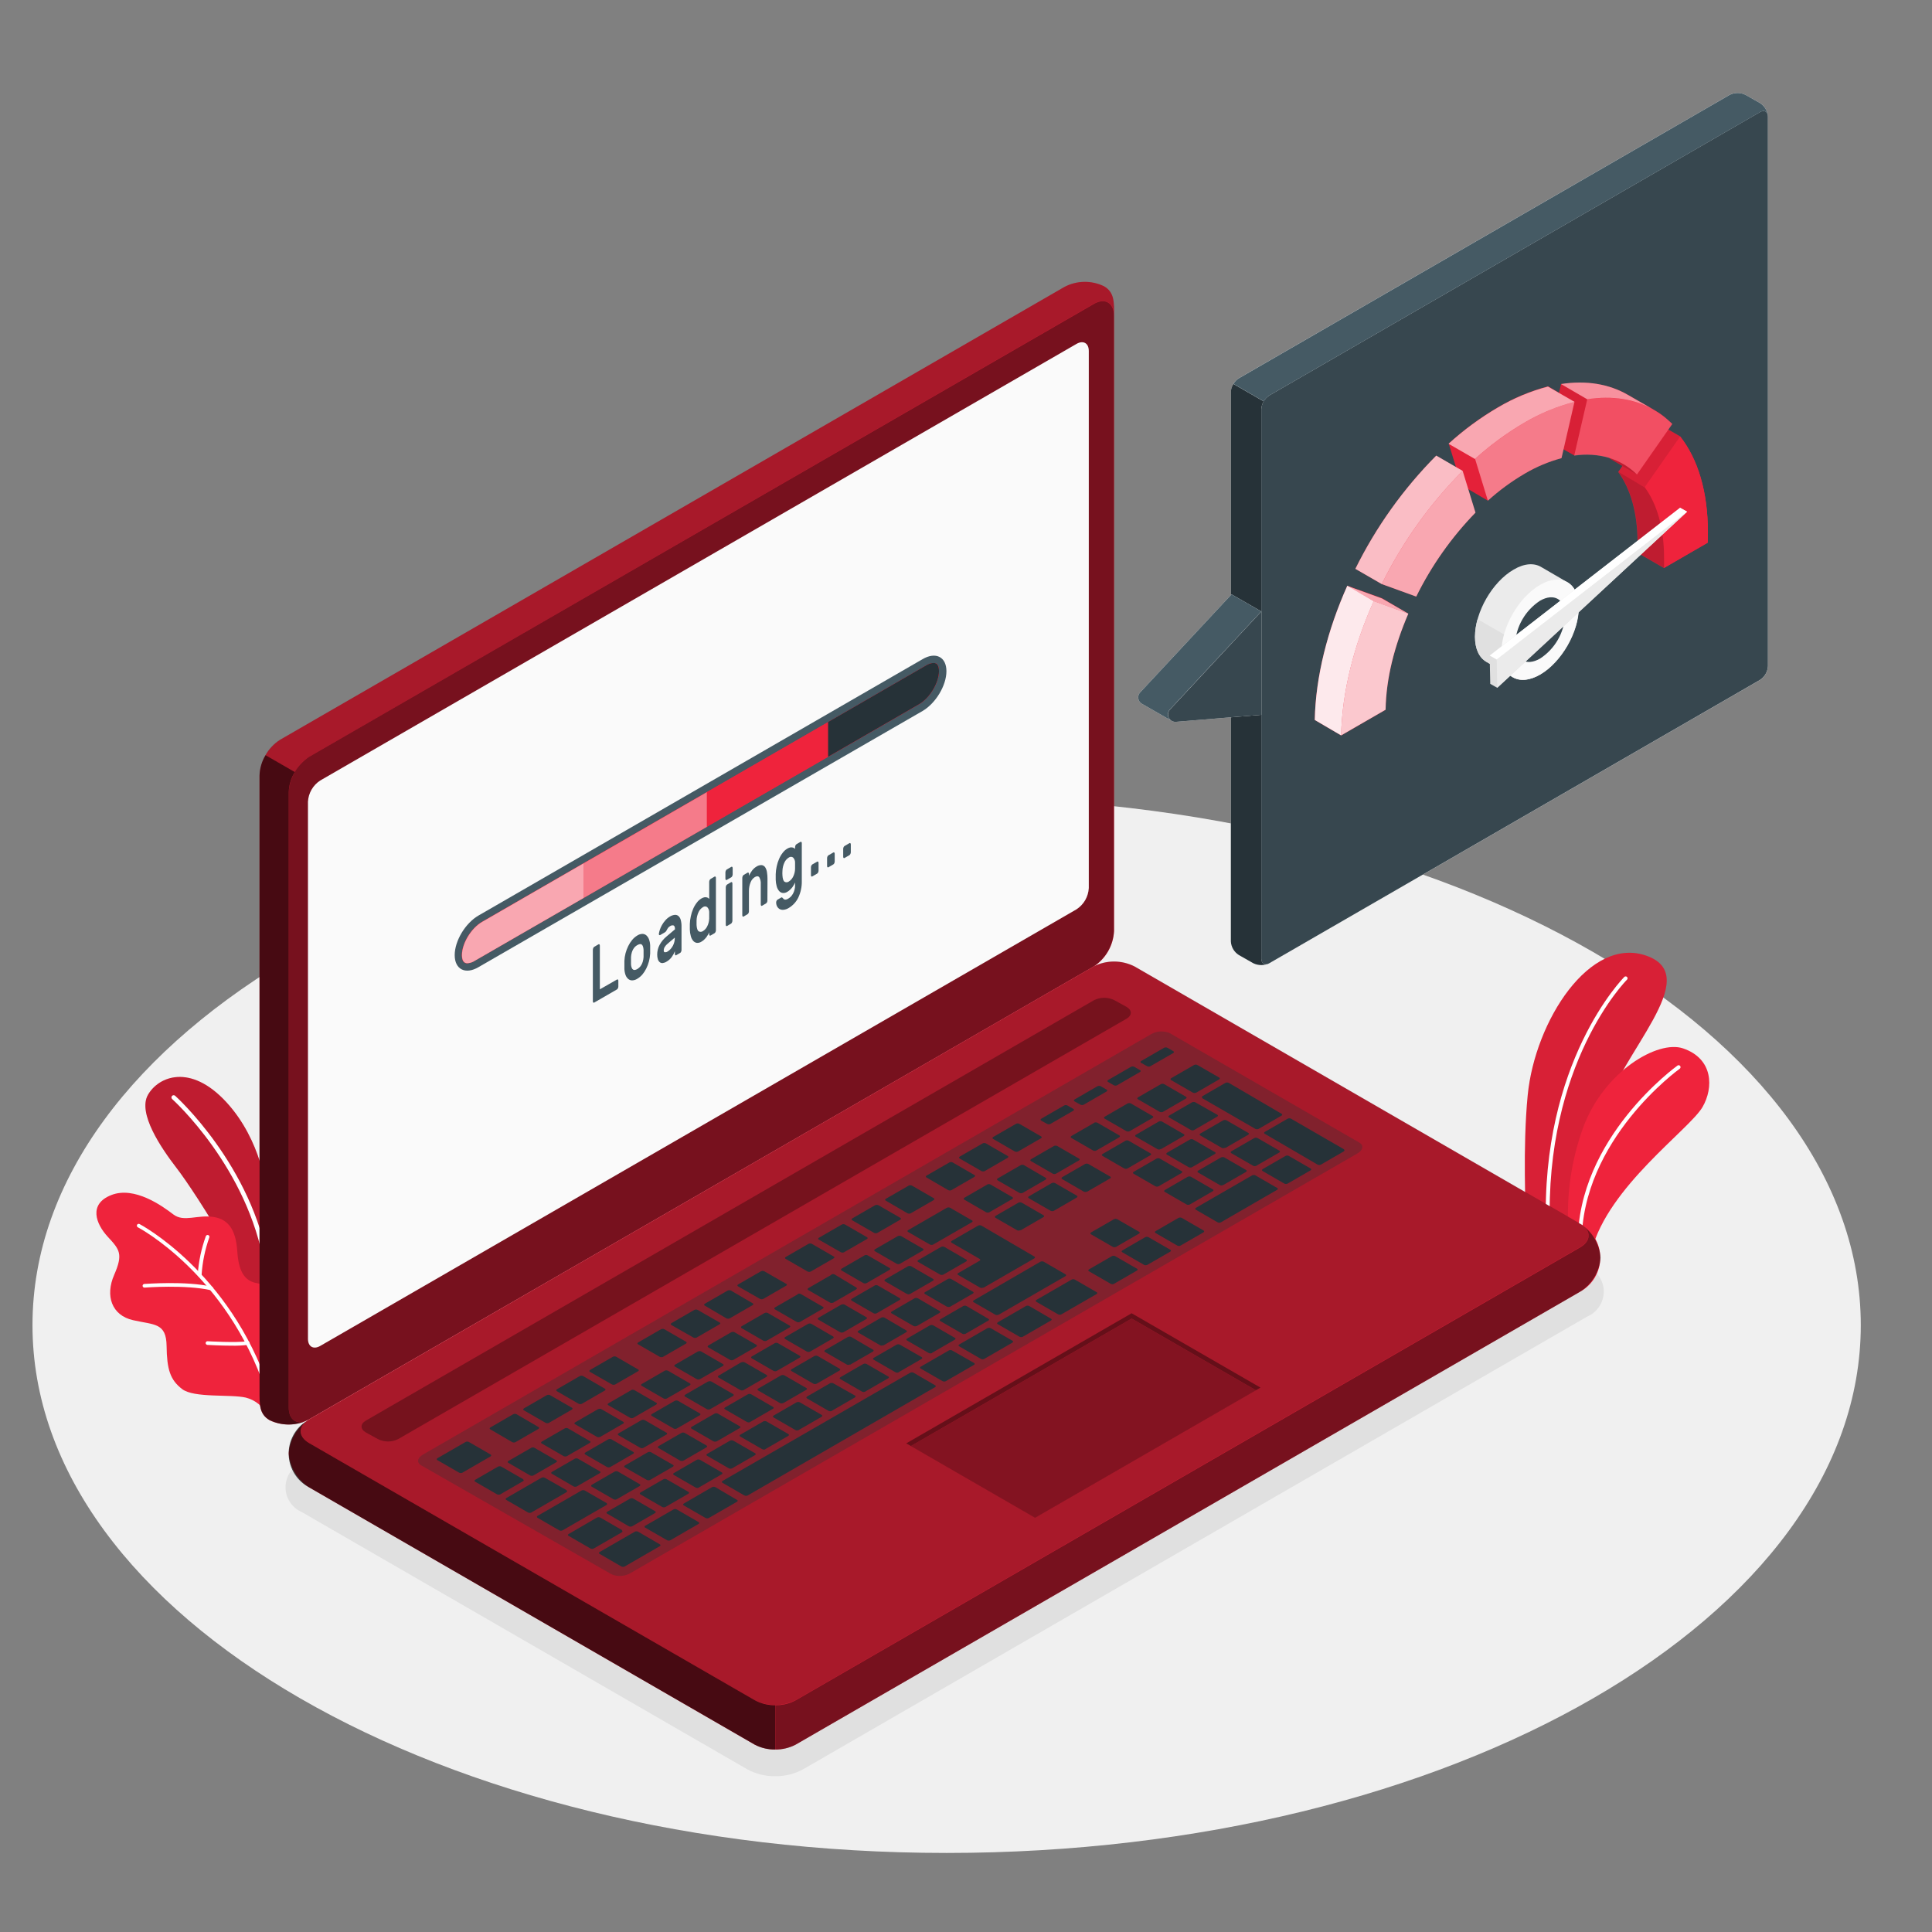 <svg width="108" height="108" viewBox="0 0 108 108" fill="none" xmlns="http://www.w3.org/2000/svg">
<rect x="0" y="0" width="108" height="108" fill="#808080" stroke="none"/>
<path d="M52.918 103.581C81.14 103.581 104.019 90.372 104.019 74.078C104.019 57.783 81.14 44.574 52.918 44.574C24.695 44.574 1.816 57.783 1.816 74.078C1.816 90.372 24.695 103.581 52.918 103.581Z" fill="#F0F0F0"/>
<path d="M43.332 99.291C42.787 99.298 42.249 99.165 41.77 98.904L16.868 84.525C16.598 84.407 16.369 84.213 16.208 83.967C16.047 83.721 15.961 83.433 15.961 83.139C15.961 82.845 16.047 82.557 16.208 82.311C16.369 82.065 16.598 81.871 16.868 81.754L60.716 56.436C61.198 56.182 61.734 56.05 62.279 56.05C62.823 56.05 63.36 56.182 63.841 56.436L88.744 70.816C89.014 70.933 89.243 71.127 89.404 71.373C89.565 71.619 89.651 71.907 89.651 72.201C89.651 72.495 89.565 72.783 89.404 73.029C89.243 73.275 89.014 73.469 88.744 73.587L44.896 98.904C44.416 99.165 43.878 99.298 43.332 99.291Z" fill="#E0E0E0"/>
<path d="M87.727 69.17L85.297 67.874C85.297 67.874 85.111 64.159 85.401 61.214C85.809 57.076 88.885 52.272 92.071 53.438C95.257 54.605 90.611 58.821 89.576 62.329C88.541 65.837 87.727 69.17 87.727 69.17Z" fill="#EF233C"/>
<path opacity="0.1" d="M87.727 69.17L85.297 67.874C85.297 67.874 85.111 64.159 85.401 61.214C85.809 57.076 88.885 52.272 92.071 53.438C95.257 54.605 90.611 58.821 89.576 62.329C88.541 65.837 87.727 69.17 87.727 69.17Z" fill="black"/>
<path d="M86.538 68.737C86.566 68.736 86.593 68.724 86.612 68.703C86.632 68.683 86.642 68.655 86.642 68.627C86.329 59.434 90.906 54.803 90.951 54.764C90.961 54.754 90.969 54.743 90.974 54.73C90.98 54.717 90.983 54.703 90.983 54.689C90.983 54.675 90.98 54.661 90.974 54.648C90.969 54.635 90.961 54.623 90.951 54.613C90.941 54.603 90.929 54.595 90.916 54.589C90.903 54.584 90.888 54.581 90.874 54.581C90.86 54.581 90.846 54.584 90.833 54.589C90.82 54.595 90.808 54.603 90.798 54.613C90.752 54.66 86.108 59.35 86.424 68.636C86.424 68.65 86.428 68.664 86.434 68.677C86.44 68.689 86.449 68.701 86.46 68.71C86.47 68.72 86.483 68.727 86.496 68.732C86.51 68.736 86.524 68.738 86.538 68.737Z" fill="white"/>
<path d="M88.974 69.904L87.71 69.174C87.515 67.097 87.784 65.003 88.496 63.042C89.667 59.865 92.691 58.132 94.082 58.605C95.782 59.184 95.793 60.811 95.175 61.88C94.445 63.141 89.891 66.332 88.974 69.904Z" fill="#EF233C"/>
<path d="M88.307 69.626C88.336 69.626 88.364 69.614 88.384 69.594C88.404 69.574 88.415 69.546 88.415 69.518C88.389 63.705 93.848 59.778 93.902 59.739C93.924 59.722 93.938 59.698 93.942 59.67C93.947 59.643 93.94 59.615 93.924 59.592C93.909 59.569 93.885 59.554 93.858 59.548C93.83 59.542 93.802 59.547 93.779 59.562C93.722 59.603 88.163 63.597 88.199 69.52C88.199 69.534 88.202 69.548 88.208 69.561C88.213 69.574 88.221 69.585 88.231 69.595C88.241 69.605 88.253 69.613 88.266 69.618C88.279 69.623 88.293 69.626 88.307 69.626Z" fill="white"/>
<path d="M14.905 71.691V66.627C14.905 66.627 14.646 63.77 12.645 61.603C10.645 59.437 8.857 60.173 8.271 61.202C7.686 62.23 9.014 64.182 9.863 65.282C10.885 66.604 14.905 72.745 14.905 75.494V71.691Z" fill="#EF233C"/>
<g opacity="0.2">
<path d="M14.905 71.691V66.627C14.905 66.627 14.646 63.77 12.645 61.603C10.645 59.437 8.857 60.173 8.271 61.202C7.686 62.23 9.014 64.182 9.863 65.282C10.885 66.604 14.905 72.745 14.905 75.494V71.691Z" fill="black"/>
</g>
<path d="M14.905 70.892C14.875 70.891 14.846 70.881 14.824 70.861C14.801 70.842 14.786 70.815 14.782 70.786C13.87 65.265 9.667 61.476 9.626 61.44C9.601 61.418 9.586 61.387 9.584 61.354C9.582 61.321 9.593 61.289 9.615 61.264C9.637 61.24 9.667 61.225 9.7 61.223C9.733 61.221 9.765 61.232 9.79 61.254C9.833 61.293 14.11 65.142 15.028 70.747C15.033 70.78 15.025 70.813 15.005 70.84C14.986 70.866 14.957 70.884 14.924 70.889L14.905 70.892Z" fill="white"/>
<path d="M14.931 72.36C14.931 72.36 15.097 71.856 14.358 71.729C13.62 71.602 13.335 70.988 13.265 69.956C13.196 68.923 12.885 68.184 11.957 68.033C11.028 67.882 10.285 68.346 9.682 67.882C9.079 67.418 7.522 66.297 6.226 66.802C4.93 67.308 5.362 68.422 6.027 69.139C6.693 69.856 6.891 70.1 6.382 71.267C5.872 72.433 6.241 73.526 7.434 73.798C8.626 74.07 9.295 73.932 9.313 75.241C9.33 76.55 9.511 77.133 10.177 77.647C10.842 78.162 12.887 77.928 13.743 78.127C14 78.192 14.239 78.312 14.446 78.478C14.653 78.644 14.822 78.852 14.942 79.088L14.931 72.36Z" fill="#EF233C"/>
<path d="M14.931 77.747C14.909 77.747 14.888 77.74 14.871 77.728C14.854 77.716 14.84 77.698 14.833 77.678C12.662 71.228 7.746 68.624 7.705 68.606C7.681 68.594 7.663 68.572 7.655 68.546C7.647 68.52 7.649 68.492 7.662 68.468C7.675 68.444 7.696 68.426 7.722 68.418C7.748 68.41 7.776 68.412 7.8 68.425C7.85 68.451 12.837 71.09 15.036 77.62C15.041 77.633 15.043 77.646 15.042 77.66C15.041 77.673 15.037 77.686 15.031 77.698C15.025 77.71 15.017 77.721 15.007 77.73C14.996 77.739 14.984 77.745 14.972 77.749L14.931 77.747Z" fill="white"/>
<path d="M11.816 72.125H11.792C10.375 71.801 8.105 71.976 8.083 71.978C8.056 71.981 8.029 71.972 8.008 71.955C7.987 71.937 7.974 71.912 7.971 71.885C7.969 71.858 7.978 71.831 7.996 71.81C8.013 71.789 8.039 71.776 8.066 71.773C8.161 71.773 10.39 71.594 11.837 71.926C11.862 71.931 11.884 71.945 11.899 71.966C11.913 71.986 11.92 72.011 11.918 72.036C11.915 72.061 11.903 72.085 11.884 72.101C11.865 72.118 11.841 72.127 11.816 72.127V72.125Z" fill="white"/>
<path d="M12.972 75.224C12.323 75.224 11.637 75.183 11.593 75.181C11.566 75.179 11.541 75.166 11.523 75.146C11.504 75.125 11.495 75.098 11.496 75.071C11.497 75.058 11.501 75.044 11.507 75.032C11.513 75.02 11.521 75.009 11.531 75C11.541 74.991 11.553 74.985 11.566 74.981C11.579 74.976 11.593 74.975 11.606 74.976C11.621 74.976 13.205 75.073 13.822 74.976C13.837 74.972 13.851 74.971 13.866 74.973C13.881 74.975 13.895 74.98 13.907 74.988C13.92 74.996 13.93 75.006 13.938 75.018C13.947 75.031 13.952 75.044 13.954 75.059C13.957 75.074 13.956 75.088 13.952 75.103C13.948 75.117 13.941 75.13 13.932 75.141C13.922 75.153 13.911 75.162 13.897 75.169C13.884 75.175 13.87 75.179 13.855 75.179C13.562 75.215 13.267 75.23 12.972 75.224Z" fill="white"/>
<path d="M11.15 71.368C11.123 71.366 11.098 71.354 11.08 71.334C11.062 71.314 11.052 71.287 11.053 71.26C11.102 70.523 11.256 69.795 11.508 69.1C11.519 69.075 11.538 69.055 11.563 69.044C11.589 69.033 11.617 69.032 11.642 69.042C11.667 69.052 11.687 69.072 11.698 69.096C11.709 69.121 11.71 69.149 11.701 69.174C11.46 69.85 11.315 70.555 11.269 71.271C11.268 71.286 11.265 71.3 11.258 71.313C11.252 71.326 11.243 71.338 11.232 71.347C11.22 71.356 11.207 71.363 11.193 71.367C11.179 71.37 11.164 71.371 11.15 71.368Z" fill="white"/>
<path d="M16.141 81.246C16.169 81.63 16.287 82.002 16.486 82.332C16.685 82.662 16.959 82.94 17.285 83.145L42.188 97.526C42.542 97.706 42.934 97.8 43.332 97.8C43.729 97.8 44.121 97.706 44.475 97.526L88.323 72.209C88.666 72.023 88.952 71.749 89.151 71.415C89.35 71.08 89.456 70.698 89.456 70.309C89.456 69.919 89.35 69.537 89.151 69.203C88.952 68.869 88.666 68.594 88.323 68.409L63.419 54.028C63.064 53.848 62.672 53.754 62.275 53.754C61.877 53.754 61.486 53.848 61.131 54.028L17.279 79.345C16.953 79.551 16.681 79.83 16.483 80.16C16.285 80.49 16.168 80.862 16.141 81.246Z" fill="#EF233C"/>
<path opacity="0.5" d="M89.471 70.307C89.443 70.692 89.325 71.064 89.127 71.394C88.928 71.725 88.655 72.003 88.329 72.208L44.48 97.526C44.129 97.712 43.736 97.807 43.338 97.8V95.322C43.736 95.329 44.129 95.235 44.48 95.048L88.329 69.731C88.882 69.411 88.951 68.918 88.544 68.556C88.812 68.767 89.033 69.032 89.193 69.334C89.353 69.635 89.447 69.967 89.471 70.307Z" fill="black"/>
<path opacity="0.3" d="M17.28 80.667L42.19 95.04C42.544 95.22 42.936 95.313 43.333 95.313C43.731 95.313 44.123 95.22 44.477 95.04L88.325 69.72C88.956 69.357 88.956 68.765 88.325 68.4L63.42 54.019C63.066 53.839 62.674 53.745 62.276 53.745C61.879 53.745 61.487 53.839 61.133 54.019L17.28 79.345C16.654 79.704 16.654 80.302 17.28 80.667Z" fill="black"/>
<path opacity="0.7" d="M43.333 95.323V97.798C42.935 97.807 42.541 97.713 42.189 97.526L17.279 83.145C16.945 82.968 16.663 82.706 16.462 82.385C16.262 82.064 16.15 81.695 16.138 81.317C16.126 80.938 16.215 80.564 16.395 80.231C16.575 79.898 16.84 79.618 17.163 79.421C16.651 79.788 16.692 80.326 17.279 80.667L42.189 95.04C42.54 95.23 42.934 95.327 43.333 95.323Z" fill="black"/>
<path d="M15.068 79.386C14.476 79.045 14.508 78.468 14.508 77.738V43.34C14.53 42.944 14.644 42.557 14.843 42.213C15.041 41.869 15.318 41.577 15.651 41.359L59.499 16.042C59.839 15.861 60.217 15.763 60.602 15.756C60.987 15.749 61.368 15.833 61.715 16.001C62.309 16.342 62.276 16.921 62.276 17.649V52.056C62.255 52.453 62.14 52.839 61.941 53.183C61.742 53.527 61.465 53.82 61.132 54.036L17.279 79.345C16.94 79.525 16.563 79.623 16.178 79.63C15.794 79.637 15.414 79.554 15.068 79.386Z" fill="#EF233C"/>
<path opacity="0.3" d="M62.28 17.649C62.28 16.921 61.768 16.625 61.135 16.988L17.279 42.308C16.939 42.521 16.661 42.819 16.471 43.172L14.838 42.221C15.03 41.869 15.309 41.572 15.648 41.357L59.496 16.042C59.836 15.861 60.214 15.763 60.599 15.756C60.984 15.749 61.365 15.833 61.712 16.001C62.31 16.342 62.28 16.921 62.28 17.649Z" fill="black"/>
<path opacity="0.5" d="M16.141 44.28V78.687C16.141 79.415 16.652 79.71 17.283 79.335L61.127 54.028C61.46 53.811 61.738 53.519 61.937 53.175C62.136 52.831 62.25 52.444 62.272 52.047V17.649C62.272 16.921 61.76 16.625 61.127 17.001L17.279 42.308C16.948 42.525 16.673 42.816 16.475 43.158C16.278 43.501 16.163 43.885 16.141 44.28Z" fill="black"/>
<path opacity="0.7" d="M17.15 79.414C16.822 79.562 16.465 79.637 16.106 79.632C15.746 79.627 15.391 79.543 15.068 79.386C14.476 79.045 14.508 78.468 14.508 77.738V43.34C14.521 42.943 14.637 42.555 14.843 42.215L16.476 43.159C16.272 43.498 16.157 43.884 16.141 44.28V78.686C16.141 79.362 16.582 79.667 17.15 79.414Z" fill="black"/>
<path d="M17.9 43.631L60.179 19.223C60.557 19.007 60.864 19.182 60.864 19.619V49.643C60.852 49.88 60.783 50.112 60.664 50.319C60.545 50.525 60.379 50.7 60.179 50.831L17.9 75.239C17.522 75.455 17.215 75.28 17.215 74.841V44.817C17.228 44.58 17.296 44.348 17.415 44.142C17.534 43.936 17.7 43.761 17.9 43.631Z" fill="#FAFAFA"/>
<path d="M26.748 51.179L51.573 36.847C52.31 36.415 52.906 36.724 52.906 37.521C52.906 38.318 52.31 39.312 51.573 39.744L26.748 54.064C26.014 54.496 25.418 54.188 25.418 53.391C25.418 52.593 26.014 51.604 26.748 51.179Z" fill="#455A64"/>
<path d="M52.488 37.521C52.488 38.169 51.972 39.033 51.36 39.377L46.291 42.306L26.535 53.708C26.411 53.791 26.266 53.839 26.116 53.847C25.92 53.847 25.818 53.693 25.818 53.391C25.818 52.743 26.335 51.879 26.946 51.533L46.291 40.366L51.771 37.202C51.897 37.12 52.042 37.073 52.192 37.063C52.397 37.063 52.488 37.219 52.488 37.521Z" fill="#EF233C"/>
<path d="M52.488 37.521C52.488 38.169 51.972 39.033 51.36 39.377L46.291 42.306L26.535 53.708C26.411 53.791 26.266 53.839 26.116 53.847C25.92 53.847 25.818 53.693 25.818 53.391C25.818 52.743 26.335 51.879 26.946 51.533L46.291 40.366L51.771 37.202C51.897 37.12 52.042 37.073 52.192 37.063C52.397 37.063 52.488 37.219 52.488 37.521Z" fill="#EF233C"/>
<path d="M52.488 37.521C52.488 38.169 51.972 39.033 51.361 39.376L46.291 42.305V40.361L51.771 37.197C51.897 37.115 52.042 37.068 52.192 37.059C52.397 37.063 52.488 37.218 52.488 37.521Z" fill="#263238"/>
<path opacity="0.6" d="M32.63 48.256L26.954 51.533C26.342 51.885 25.826 52.736 25.826 53.39C25.826 53.693 25.928 53.846 26.124 53.846C26.274 53.839 26.419 53.791 26.543 53.708L32.63 50.196V48.256Z" fill="white"/>
<path opacity="0.4" d="M32.633 50.194L39.512 46.224V44.284L32.633 48.256V50.194Z" fill="white"/>
<path d="M34.487 54.758C34.494 54.752 34.504 54.748 34.515 54.748C34.525 54.748 34.535 54.752 34.543 54.758C34.551 54.768 34.558 54.779 34.562 54.791C34.566 54.804 34.568 54.817 34.566 54.829V55.145C34.566 55.179 34.558 55.213 34.543 55.244C34.531 55.272 34.512 55.295 34.487 55.311L33.219 56.043C33.211 56.05 33.202 56.054 33.192 56.054C33.182 56.054 33.172 56.05 33.165 56.043C33.156 56.034 33.15 56.022 33.146 56.01C33.142 55.998 33.14 55.985 33.141 55.972V53.093C33.142 53.058 33.15 53.025 33.165 52.993C33.175 52.966 33.194 52.943 33.219 52.926L33.454 52.79C33.462 52.784 33.471 52.78 33.481 52.78C33.491 52.78 33.501 52.784 33.508 52.79C33.517 52.8 33.523 52.811 33.527 52.824C33.531 52.836 33.533 52.849 33.532 52.862V55.305L34.487 54.758Z" fill="#455A64"/>
<path d="M35.624 52.296C35.71 52.239 35.81 52.208 35.913 52.205C35.992 52.206 36.069 52.234 36.129 52.285C36.197 52.347 36.249 52.425 36.28 52.512C36.32 52.623 36.342 52.739 36.345 52.857C36.345 52.881 36.345 52.916 36.345 52.957V53.205C36.345 53.244 36.345 53.279 36.345 53.307C36.337 53.453 36.315 53.597 36.278 53.739C36.242 53.876 36.192 54.009 36.129 54.136C36.071 54.256 35.998 54.368 35.913 54.471C35.831 54.568 35.733 54.65 35.624 54.715C35.538 54.77 35.438 54.801 35.336 54.804C35.257 54.804 35.181 54.776 35.12 54.726C35.053 54.668 35.001 54.593 34.971 54.51C34.931 54.4 34.909 54.284 34.904 54.166C34.904 54.14 34.904 54.108 34.904 54.067C34.904 54.026 34.904 53.987 34.904 53.946C34.904 53.905 34.904 53.862 34.904 53.821C34.904 53.78 34.904 53.743 34.904 53.715C34.91 53.569 34.932 53.424 34.969 53.283C35.006 53.145 35.056 53.011 35.12 52.883C35.178 52.762 35.251 52.649 35.336 52.546C35.416 52.447 35.514 52.362 35.624 52.296ZM35.976 53.097C35.974 53.023 35.959 52.95 35.932 52.881C35.916 52.841 35.888 52.806 35.85 52.784C35.815 52.772 35.777 52.772 35.742 52.784C35.7 52.794 35.66 52.811 35.624 52.834C35.581 52.858 35.541 52.887 35.505 52.92C35.464 52.96 35.428 53.006 35.399 53.056C35.364 53.117 35.336 53.181 35.317 53.248C35.292 53.331 35.278 53.417 35.274 53.503C35.274 53.527 35.274 53.559 35.274 53.594C35.274 53.629 35.274 53.667 35.274 53.706C35.274 53.745 35.274 53.784 35.274 53.821C35.274 53.858 35.274 53.886 35.274 53.905C35.276 53.975 35.29 54.045 35.317 54.11C35.333 54.151 35.362 54.185 35.399 54.207C35.432 54.223 35.469 54.227 35.505 54.218C35.547 54.209 35.587 54.193 35.624 54.171C35.666 54.145 35.706 54.116 35.742 54.082C35.784 54.042 35.821 53.996 35.85 53.946C35.886 53.886 35.913 53.821 35.932 53.754C35.956 53.671 35.971 53.585 35.976 53.499C35.976 53.477 35.976 53.449 35.976 53.41V53.194C35.978 53.149 35.976 53.119 35.976 53.097Z" fill="#455A64"/>
<path d="M36.829 52.216C36.84 52.137 36.858 52.059 36.883 51.983C36.913 51.89 36.953 51.8 37.002 51.715C37.055 51.621 37.118 51.532 37.19 51.451C37.264 51.365 37.351 51.292 37.449 51.235C37.529 51.185 37.62 51.153 37.715 51.142C37.751 51.138 37.788 51.141 37.823 51.151C37.858 51.161 37.891 51.178 37.92 51.201C37.984 51.258 38.03 51.333 38.052 51.417C38.085 51.539 38.1 51.666 38.097 51.793V53.104C38.097 53.137 38.09 53.171 38.075 53.201C38.065 53.229 38.045 53.254 38.019 53.27L37.803 53.395C37.796 53.402 37.786 53.406 37.776 53.406C37.766 53.406 37.757 53.402 37.749 53.395C37.741 53.386 37.734 53.374 37.73 53.362C37.726 53.35 37.725 53.337 37.726 53.324V53.175C37.682 53.29 37.623 53.398 37.551 53.497C37.473 53.604 37.374 53.693 37.259 53.758C37.194 53.8 37.12 53.826 37.043 53.836C36.984 53.841 36.925 53.823 36.879 53.786C36.83 53.743 36.794 53.687 36.775 53.624C36.749 53.54 36.737 53.453 36.738 53.365C36.737 53.169 36.786 52.975 36.881 52.803C36.978 52.629 37.107 52.474 37.261 52.348L37.732 51.95C37.732 51.827 37.706 51.758 37.654 51.734C37.621 51.725 37.587 51.724 37.553 51.731C37.519 51.737 37.487 51.751 37.46 51.771C37.417 51.795 37.379 51.828 37.348 51.866C37.317 51.907 37.291 51.951 37.27 51.998C37.256 52.025 37.239 52.05 37.22 52.074C37.207 52.09 37.191 52.104 37.173 52.114L36.905 52.27C36.897 52.275 36.889 52.277 36.88 52.277C36.871 52.277 36.862 52.275 36.855 52.27C36.847 52.264 36.84 52.255 36.836 52.246C36.831 52.237 36.829 52.226 36.829 52.216ZM37.313 53.194C37.378 53.156 37.437 53.107 37.488 53.05C37.539 52.993 37.582 52.93 37.618 52.862C37.651 52.797 37.677 52.728 37.695 52.657C37.712 52.592 37.721 52.525 37.721 52.458V52.413L37.328 52.747C37.261 52.8 37.203 52.865 37.157 52.938C37.123 52.996 37.104 53.063 37.103 53.132C37.103 53.194 37.125 53.227 37.166 53.233C37.218 53.236 37.27 53.223 37.313 53.194Z" fill="#455A64"/>
<path d="M39.208 50.226C39.258 50.196 39.312 50.174 39.368 50.161C39.41 50.153 39.452 50.153 39.493 50.161C39.526 50.166 39.557 50.178 39.584 50.196C39.607 50.21 39.627 50.228 39.645 50.248V49.297C39.645 49.263 39.653 49.23 39.668 49.2C39.68 49.172 39.7 49.149 39.725 49.133L39.941 49.005C39.948 48.999 39.958 48.995 39.969 48.995C39.979 48.995 39.989 48.999 39.997 49.005C40.005 49.015 40.012 49.026 40.016 49.039C40.02 49.051 40.022 49.064 40.02 49.077V52.001C40.02 52.035 40.012 52.068 39.997 52.099C39.986 52.127 39.966 52.151 39.941 52.168L39.725 52.295C39.717 52.301 39.707 52.305 39.697 52.305C39.686 52.305 39.676 52.301 39.668 52.295C39.66 52.285 39.654 52.274 39.649 52.262C39.645 52.25 39.644 52.237 39.645 52.224V52.12C39.627 52.163 39.607 52.204 39.584 52.243C39.557 52.291 39.527 52.338 39.493 52.382C39.455 52.431 39.413 52.478 39.368 52.522C39.32 52.568 39.266 52.608 39.208 52.641C39.132 52.692 39.039 52.715 38.947 52.706C38.868 52.693 38.796 52.651 38.746 52.589C38.684 52.513 38.64 52.425 38.617 52.33C38.583 52.211 38.565 52.088 38.562 51.965C38.562 51.922 38.562 51.872 38.562 51.811C38.562 51.751 38.562 51.699 38.562 51.654C38.567 51.508 38.585 51.364 38.617 51.222C38.646 51.081 38.689 50.943 38.746 50.811C38.797 50.688 38.865 50.572 38.947 50.466C39.017 50.369 39.106 50.287 39.208 50.226ZM38.938 51.461C38.934 51.544 38.934 51.627 38.938 51.71C38.951 51.898 38.988 52.014 39.055 52.06C39.092 52.082 39.134 52.093 39.176 52.091C39.219 52.089 39.26 52.074 39.295 52.049C39.399 51.985 39.483 51.892 39.535 51.781C39.602 51.647 39.64 51.499 39.645 51.349C39.645 51.302 39.645 51.245 39.645 51.176C39.645 51.107 39.645 51.053 39.645 51.01C39.648 50.955 39.64 50.9 39.621 50.848C39.602 50.797 39.572 50.75 39.535 50.71C39.5 50.683 39.458 50.669 39.415 50.669C39.371 50.669 39.329 50.683 39.295 50.71C39.191 50.773 39.108 50.866 39.055 50.975C38.982 51.127 38.942 51.293 38.938 51.461Z" fill="#455A64"/>
<path d="M40.879 48.459C40.887 48.452 40.896 48.448 40.906 48.448C40.916 48.448 40.926 48.452 40.933 48.459C40.942 48.469 40.948 48.48 40.952 48.492C40.956 48.505 40.958 48.518 40.957 48.53V48.878C40.956 48.912 40.948 48.945 40.933 48.975C40.922 49.003 40.904 49.026 40.879 49.042L40.629 49.187C40.622 49.194 40.612 49.198 40.602 49.198C40.592 49.198 40.582 49.194 40.575 49.187C40.566 49.177 40.56 49.166 40.556 49.154C40.552 49.142 40.55 49.129 40.551 49.116V48.768C40.552 48.734 40.56 48.701 40.575 48.671C40.585 48.643 40.604 48.62 40.629 48.604L40.879 48.459ZM40.942 51.468C40.941 51.502 40.933 51.535 40.918 51.565C40.907 51.593 40.889 51.617 40.864 51.634L40.648 51.76C40.64 51.766 40.63 51.769 40.62 51.769C40.61 51.769 40.6 51.766 40.592 51.76C40.584 51.75 40.578 51.738 40.574 51.726C40.571 51.714 40.569 51.701 40.571 51.688V49.61C40.57 49.576 40.578 49.542 40.592 49.511C40.604 49.484 40.624 49.461 40.648 49.444L40.864 49.317C40.871 49.31 40.881 49.306 40.891 49.306C40.901 49.306 40.911 49.31 40.918 49.317C40.927 49.326 40.933 49.338 40.937 49.35C40.941 49.362 40.943 49.375 40.942 49.388V51.468Z" fill="#455A64"/>
<path d="M42.898 50.338C42.899 50.372 42.892 50.405 42.877 50.435C42.865 50.463 42.846 50.486 42.821 50.502L42.605 50.63C42.597 50.637 42.588 50.641 42.578 50.641C42.568 50.641 42.558 50.637 42.551 50.63C42.542 50.62 42.536 50.609 42.532 50.597C42.528 50.584 42.526 50.572 42.527 50.559V49.427C42.538 49.294 42.511 49.161 42.447 49.044C42.391 48.969 42.309 48.965 42.197 49.029C42.085 49.1 42 49.205 41.955 49.33C41.894 49.481 41.864 49.644 41.866 49.807V50.941C41.867 50.975 41.859 51.008 41.844 51.038C41.833 51.066 41.813 51.089 41.788 51.105L41.572 51.233C41.565 51.239 41.555 51.243 41.545 51.243C41.535 51.243 41.526 51.239 41.518 51.233C41.51 51.223 41.503 51.212 41.499 51.199C41.495 51.187 41.493 51.174 41.495 51.161V49.075C41.495 49.041 41.503 49.008 41.518 48.977C41.528 48.95 41.547 48.926 41.572 48.91L41.788 48.783C41.796 48.776 41.806 48.773 41.816 48.773C41.827 48.773 41.837 48.776 41.844 48.783C41.852 48.793 41.859 48.804 41.862 48.817C41.866 48.829 41.867 48.842 41.866 48.854V48.956C41.916 48.853 41.975 48.755 42.043 48.662C42.108 48.575 42.19 48.502 42.283 48.446C42.37 48.386 42.473 48.356 42.579 48.36C42.617 48.365 42.654 48.377 42.687 48.398C42.72 48.418 42.749 48.444 42.771 48.476C42.824 48.559 42.859 48.653 42.873 48.751C42.894 48.876 42.904 49.004 42.903 49.131L42.898 50.338Z" fill="#455A64"/>
<path d="M44.087 50.218C44.133 50.191 44.175 50.157 44.212 50.118C44.256 50.07 44.295 50.016 44.327 49.959C44.365 49.891 44.394 49.818 44.413 49.742C44.435 49.663 44.446 49.581 44.445 49.498V49.334C44.428 49.376 44.407 49.416 44.385 49.455C44.357 49.504 44.327 49.55 44.294 49.596C44.256 49.645 44.214 49.691 44.169 49.734C44.121 49.781 44.067 49.821 44.009 49.855C43.932 49.905 43.84 49.927 43.748 49.917C43.669 49.905 43.597 49.863 43.547 49.801C43.485 49.725 43.441 49.636 43.417 49.542C43.384 49.423 43.366 49.301 43.363 49.179C43.363 49.136 43.363 49.084 43.363 49.025C43.363 48.967 43.363 48.913 43.363 48.868C43.367 48.722 43.385 48.578 43.417 48.436C43.446 48.295 43.489 48.157 43.547 48.025C43.598 47.901 43.666 47.784 43.748 47.678C43.818 47.581 43.907 47.5 44.009 47.44C44.059 47.41 44.113 47.387 44.169 47.373C44.21 47.366 44.253 47.366 44.294 47.373C44.327 47.378 44.357 47.39 44.385 47.407C44.408 47.421 44.428 47.439 44.445 47.459V47.356C44.446 47.322 44.454 47.289 44.469 47.258C44.48 47.231 44.5 47.207 44.525 47.191L44.741 47.064C44.749 47.057 44.759 47.054 44.769 47.054C44.78 47.054 44.79 47.057 44.797 47.064C44.806 47.074 44.812 47.085 44.817 47.097C44.821 47.11 44.822 47.123 44.821 47.135V49.248C44.829 49.568 44.762 49.885 44.625 50.175C44.507 50.419 44.319 50.623 44.085 50.76C44.001 50.812 43.908 50.845 43.81 50.857C43.737 50.867 43.662 50.855 43.594 50.825C43.533 50.792 43.482 50.742 43.447 50.682C43.408 50.613 43.388 50.535 43.387 50.455C43.385 50.422 43.393 50.388 43.409 50.358C43.42 50.33 43.439 50.307 43.465 50.291L43.661 50.177C43.671 50.169 43.683 50.164 43.696 50.164C43.709 50.164 43.721 50.169 43.73 50.177L43.78 50.226C43.792 50.244 43.807 50.259 43.825 50.27C43.843 50.281 43.863 50.288 43.884 50.291C43.958 50.289 44.029 50.263 44.087 50.218ZM43.739 48.688C43.733 48.772 43.733 48.856 43.739 48.939C43.752 49.125 43.789 49.241 43.856 49.289C43.892 49.311 43.935 49.322 43.977 49.32C44.02 49.318 44.061 49.303 44.096 49.278C44.199 49.213 44.282 49.12 44.335 49.01C44.403 48.876 44.44 48.728 44.445 48.578C44.445 48.531 44.445 48.472 44.445 48.405C44.445 48.339 44.445 48.28 44.445 48.239C44.449 48.184 44.441 48.129 44.422 48.077C44.403 48.025 44.373 47.977 44.335 47.937C44.301 47.911 44.259 47.897 44.215 47.897C44.172 47.897 44.13 47.911 44.096 47.937C43.992 48.001 43.909 48.093 43.856 48.202C43.783 48.354 43.743 48.52 43.739 48.688Z" fill="#455A64"/>
<path d="M45.68 48.168C45.688 48.161 45.697 48.158 45.707 48.158C45.717 48.158 45.727 48.161 45.734 48.168C45.743 48.177 45.749 48.189 45.753 48.201C45.758 48.213 45.759 48.226 45.758 48.239V48.671C45.758 48.705 45.749 48.738 45.734 48.768C45.723 48.795 45.705 48.819 45.68 48.835L45.41 48.991C45.403 48.997 45.393 49.001 45.382 49.001C45.372 49.001 45.362 48.997 45.354 48.991C45.346 48.981 45.34 48.969 45.336 48.957C45.332 48.945 45.331 48.932 45.333 48.919V48.487C45.332 48.454 45.34 48.42 45.354 48.39C45.367 48.363 45.386 48.339 45.41 48.321L45.68 48.168Z" fill="#455A64"/>
<path d="M46.58 47.656C46.588 47.649 46.598 47.645 46.608 47.645C46.619 47.645 46.629 47.649 46.637 47.656C46.645 47.665 46.652 47.677 46.656 47.689C46.66 47.701 46.662 47.714 46.66 47.727V48.159C46.66 48.193 46.652 48.226 46.637 48.256C46.626 48.284 46.606 48.308 46.58 48.323L46.313 48.479C46.305 48.486 46.295 48.489 46.285 48.489C46.274 48.489 46.264 48.486 46.256 48.479C46.248 48.469 46.242 48.458 46.239 48.445C46.235 48.433 46.234 48.42 46.235 48.408V47.976C46.234 47.942 46.242 47.909 46.256 47.878C46.267 47.851 46.287 47.827 46.313 47.811L46.58 47.656Z" fill="#455A64"/>
<path d="M47.481 47.135C47.489 47.129 47.499 47.125 47.509 47.125C47.519 47.125 47.529 47.129 47.537 47.135C47.545 47.145 47.552 47.156 47.556 47.169C47.56 47.181 47.562 47.194 47.561 47.207V47.639C47.56 47.673 47.552 47.707 47.537 47.738C47.526 47.766 47.506 47.789 47.481 47.805L47.213 47.961C47.205 47.967 47.195 47.97 47.185 47.97C47.175 47.97 47.165 47.967 47.157 47.961C47.149 47.951 47.143 47.939 47.139 47.927C47.135 47.915 47.134 47.902 47.135 47.889V47.457C47.135 47.423 47.142 47.389 47.157 47.358C47.168 47.33 47.188 47.307 47.213 47.291L47.481 47.135Z" fill="#455A64"/>
<path opacity="0.3" d="M20.449 79.414L61.153 55.913C61.33 55.824 61.526 55.777 61.725 55.777C61.924 55.777 62.12 55.824 62.297 55.913L62.975 56.285C63.291 56.468 63.291 56.764 62.975 56.946L22.264 80.442C22.087 80.533 21.891 80.58 21.692 80.58C21.494 80.58 21.298 80.533 21.121 80.442L20.449 80.073C20.134 79.891 20.134 79.596 20.449 79.414Z" fill="black"/>
<path opacity="0.3" d="M23.642 81.313L64.345 57.812C64.503 57.721 64.68 57.669 64.861 57.659C65.043 57.649 65.224 57.681 65.391 57.754L75.986 63.871C76.247 64.022 76.202 64.292 75.886 64.475L35.231 87.944C35.072 88.034 34.895 88.086 34.714 88.096C34.532 88.106 34.35 88.074 34.183 88.002L23.543 81.913C23.282 81.764 23.327 81.494 23.642 81.313Z" fill="#263238"/>
<path d="M58.913 67.684L60.188 66.947C60.242 66.915 60.246 66.867 60.198 66.839L58.978 66.135C58.949 66.122 58.918 66.115 58.886 66.115C58.854 66.115 58.823 66.122 58.794 66.135L57.52 66.872C57.464 66.904 57.459 66.952 57.509 66.98L58.727 67.682C58.756 67.696 58.788 67.703 58.82 67.704C58.852 67.704 58.884 67.697 58.913 67.684ZM57.051 65.137L55.777 65.872C55.723 65.904 55.718 65.951 55.766 65.98L56.986 66.684C57.015 66.697 57.047 66.704 57.078 66.704C57.11 66.704 57.141 66.697 57.17 66.684L58.444 65.947C58.498 65.917 58.505 65.869 58.455 65.841L57.239 65.131C57.21 65.117 57.177 65.11 57.144 65.111C57.112 65.112 57.08 65.121 57.051 65.137ZM52.934 67.513L50.774 68.76C50.718 68.79 50.714 68.839 50.761 68.865L51.982 69.57C52.01 69.584 52.042 69.592 52.075 69.592C52.107 69.592 52.139 69.584 52.167 69.57L54.327 68.325C54.381 68.293 54.386 68.245 54.327 68.217L53.109 67.513C53.082 67.501 53.052 67.495 53.022 67.495C52.992 67.495 52.962 67.501 52.934 67.513ZM55.189 66.217L53.915 66.952C53.861 66.984 53.857 67.031 53.904 67.06L55.122 67.764C55.151 67.778 55.183 67.785 55.215 67.785C55.247 67.785 55.279 67.778 55.308 67.764L56.583 67.027C56.636 66.997 56.641 66.949 56.593 66.921L55.375 66.217C55.347 66.202 55.315 66.193 55.283 66.192C55.25 66.192 55.218 66.199 55.189 66.213V66.217ZM50.189 69.099L48.914 69.835C48.861 69.865 48.856 69.913 48.904 69.941L50.124 70.645C50.152 70.66 50.184 70.668 50.216 70.668C50.248 70.668 50.279 70.66 50.308 70.645L51.582 69.911C51.636 69.878 51.643 69.831 51.593 69.803L50.375 69.099C50.346 69.085 50.314 69.078 50.282 69.078C50.25 69.078 50.218 69.085 50.189 69.099ZM48.327 70.179L47.053 70.915C46.999 70.945 46.994 70.993 47.042 71.021L48.26 71.725C48.289 71.74 48.321 71.748 48.353 71.748C48.385 71.748 48.417 71.74 48.446 71.725L49.72 70.989C49.774 70.958 49.779 70.911 49.731 70.883L48.513 70.179C48.484 70.163 48.453 70.155 48.42 70.154C48.388 70.153 48.356 70.16 48.327 70.174V70.179ZM53.105 73.051L54.379 72.315C54.433 72.285 54.44 72.235 54.39 72.209L53.172 71.496C53.143 71.481 53.111 71.474 53.079 71.474C53.047 71.474 53.015 71.481 52.986 71.496L51.712 72.231C51.658 72.263 51.653 72.311 51.712 72.339L52.932 73.043C52.959 73.055 52.988 73.062 53.018 73.063C53.048 73.064 53.077 73.058 53.105 73.047V73.051ZM51.243 74.131L52.517 73.395C52.571 73.362 52.576 73.315 52.528 73.287L51.31 72.576C51.281 72.562 51.249 72.555 51.217 72.555C51.185 72.555 51.153 72.562 51.124 72.576L49.85 73.313C49.796 73.345 49.791 73.393 49.85 73.421L51.068 74.125C51.096 74.137 51.126 74.143 51.156 74.142C51.186 74.142 51.216 74.135 51.243 74.123V74.131ZM49.381 75.211L50.655 74.475C50.709 74.442 50.714 74.395 50.655 74.367L49.446 73.656C49.417 73.643 49.386 73.636 49.354 73.636C49.322 73.636 49.291 73.643 49.262 73.656L47.988 74.393C47.932 74.425 47.927 74.473 47.988 74.499L49.206 75.203C49.234 75.214 49.264 75.22 49.294 75.219C49.324 75.218 49.354 75.211 49.381 75.198V75.211ZM47.517 76.291L48.791 75.557C48.845 75.525 48.852 75.477 48.802 75.449L47.584 74.736C47.555 74.722 47.523 74.715 47.491 74.715C47.459 74.715 47.427 74.722 47.398 74.736L46.124 75.473C46.07 75.503 46.065 75.553 46.124 75.579L47.344 76.283C47.372 76.294 47.403 76.3 47.433 76.298C47.463 76.296 47.493 76.287 47.519 76.272L47.517 76.291ZM57.049 68.777L58.323 68.042C58.377 68.01 58.384 67.963 58.334 67.934L57.116 67.23C57.087 67.216 57.055 67.209 57.023 67.209C56.991 67.209 56.959 67.216 56.93 67.23L55.656 67.967C55.602 67.997 55.597 68.047 55.645 68.073L56.865 68.777C56.895 68.789 56.928 68.793 56.96 68.79C56.992 68.786 57.022 68.775 57.049 68.757V68.777ZM54.969 71.991L57.812 70.349C57.865 70.317 57.87 70.269 57.822 70.241L54.863 68.513C54.834 68.499 54.802 68.492 54.77 68.492C54.738 68.492 54.706 68.499 54.677 68.513L53.209 69.362C53.155 69.395 53.148 69.442 53.198 69.47L54.764 70.375C54.813 70.401 54.807 70.451 54.753 70.481L53.567 71.166C53.513 71.198 53.507 71.246 53.567 71.274L54.785 71.978C54.815 71.99 54.846 71.996 54.878 71.995C54.91 71.994 54.941 71.986 54.969 71.971V71.991ZM46.465 71.269L45.191 72.004C45.135 72.036 45.13 72.084 45.178 72.112L46.398 72.816C46.427 72.83 46.459 72.837 46.491 72.837C46.523 72.837 46.555 72.83 46.584 72.816L47.858 72.079C47.912 72.049 47.917 72.002 47.869 71.974L46.655 71.243C46.625 71.229 46.593 71.221 46.559 71.222C46.526 71.224 46.494 71.233 46.465 71.25V71.269ZM44.601 72.349L43.327 73.084C43.273 73.116 43.268 73.164 43.316 73.192L44.536 73.896C44.565 73.909 44.596 73.916 44.628 73.916C44.66 73.916 44.691 73.909 44.72 73.896L45.994 73.159C46.048 73.129 46.055 73.079 46.005 73.054L44.787 72.349C44.76 72.331 44.729 72.319 44.697 72.315C44.664 72.311 44.632 72.314 44.601 72.326V72.349ZM34.293 83.808C34.322 83.823 34.354 83.831 34.386 83.831C34.419 83.831 34.45 83.823 34.479 83.808L35.754 83.074C35.808 83.041 35.812 82.994 35.764 82.966L34.546 82.262C34.517 82.248 34.485 82.241 34.453 82.241C34.421 82.241 34.389 82.248 34.36 82.262L33.086 82.998C33.032 83.028 33.028 83.078 33.075 83.104L34.293 83.808ZM29.701 80.931L28.427 81.665C28.371 81.698 28.366 81.745 28.416 81.773L29.634 82.478C29.663 82.492 29.695 82.499 29.727 82.499C29.759 82.499 29.791 82.492 29.82 82.478L31.095 81.741C31.148 81.711 31.153 81.661 31.095 81.635L29.874 80.931C29.847 80.918 29.818 80.911 29.788 80.91C29.758 80.91 29.728 80.916 29.701 80.929V80.931ZM32.062 83.091C32.091 83.105 32.123 83.112 32.155 83.112C32.187 83.112 32.219 83.105 32.248 83.091L33.522 82.355C33.576 82.324 33.581 82.277 33.533 82.249L32.313 81.544C32.284 81.53 32.253 81.522 32.221 81.522C32.189 81.522 32.157 81.53 32.129 81.544L30.855 82.279C30.801 82.311 30.794 82.359 30.855 82.387L32.062 83.091ZM37.201 84.24L38.475 83.504C38.529 83.473 38.536 83.426 38.486 83.398L37.268 82.694C37.239 82.679 37.207 82.671 37.175 82.671C37.143 82.671 37.111 82.679 37.082 82.694L35.808 83.428C35.754 83.46 35.749 83.508 35.797 83.536L37.017 84.24C37.046 84.254 37.077 84.261 37.109 84.261C37.141 84.261 37.172 84.254 37.201 84.24ZM35.153 85.32C35.182 85.334 35.214 85.341 35.246 85.341C35.278 85.341 35.31 85.334 35.339 85.32L36.613 84.584C36.667 84.553 36.672 84.506 36.624 84.478L35.406 83.774C35.377 83.759 35.345 83.751 35.313 83.751C35.281 83.751 35.249 83.759 35.22 83.774L33.946 84.508C33.892 84.54 33.887 84.588 33.946 84.616L35.153 85.32ZM31.563 79.851L30.289 80.585C30.235 80.618 30.23 80.665 30.289 80.694L31.507 81.398C31.536 81.412 31.568 81.419 31.6 81.419C31.632 81.419 31.664 81.412 31.693 81.398L32.967 80.661C33.021 80.631 33.026 80.583 32.967 80.555L31.751 79.847C31.722 79.833 31.689 79.826 31.656 79.827C31.624 79.828 31.592 79.837 31.563 79.853V79.851ZM40.877 74.473L39.603 75.209C39.547 75.242 39.542 75.289 39.59 75.317L40.81 76.019C40.839 76.033 40.871 76.04 40.903 76.04C40.935 76.04 40.967 76.033 40.996 76.019L42.27 75.283C42.324 75.25 42.329 75.203 42.281 75.175L41.061 74.473C41.032 74.459 41.001 74.451 40.969 74.452C40.937 74.452 40.905 74.46 40.877 74.475V74.473ZM33.425 78.775L32.151 79.512C32.097 79.542 32.092 79.59 32.151 79.618L33.371 80.322C33.4 80.335 33.431 80.343 33.463 80.343C33.495 80.343 33.526 80.335 33.555 80.322L34.829 79.585C34.883 79.555 34.89 79.508 34.84 79.48L33.622 78.775C33.591 78.759 33.557 78.751 33.523 78.751C33.489 78.751 33.455 78.761 33.425 78.778V78.775ZM42.739 73.399L41.465 74.134C41.411 74.166 41.406 74.213 41.454 74.242L42.672 74.946C42.701 74.96 42.733 74.967 42.765 74.967C42.797 74.967 42.829 74.96 42.858 74.946L44.132 74.209C44.186 74.179 44.191 74.129 44.143 74.103L42.925 73.399C42.896 73.385 42.864 73.377 42.832 73.378C42.799 73.378 42.768 73.386 42.739 73.401V73.399ZM39.013 75.548L37.739 76.285C37.685 76.315 37.68 76.365 37.728 76.391L38.948 77.095C38.977 77.11 39.008 77.117 39.04 77.117C39.072 77.117 39.103 77.11 39.132 77.095L40.406 76.361C40.46 76.328 40.467 76.281 40.417 76.253L39.199 75.548C39.17 75.535 39.138 75.528 39.106 75.528C39.074 75.529 39.042 75.536 39.013 75.551V75.548ZM37.151 76.628L35.877 77.365C35.823 77.395 35.818 77.443 35.877 77.471L37.095 78.175C37.124 78.19 37.156 78.197 37.188 78.197C37.22 78.197 37.252 78.19 37.281 78.175L38.555 77.441C38.609 77.408 38.613 77.361 38.566 77.333L37.348 76.628C37.317 76.612 37.284 76.604 37.25 76.604C37.215 76.603 37.182 76.611 37.151 76.626V76.628ZM35.289 77.708L34.015 78.445C33.959 78.475 33.954 78.523 34.002 78.551L35.222 79.255C35.251 79.27 35.283 79.277 35.315 79.277C35.347 79.277 35.379 79.27 35.408 79.255L36.682 78.518C36.736 78.488 36.741 78.441 36.682 78.412L35.462 77.708C35.435 77.695 35.406 77.688 35.376 77.687C35.346 77.686 35.317 77.691 35.289 77.702V77.708ZM43.793 78.43L45.068 77.693C45.121 77.663 45.126 77.615 45.068 77.587L43.847 76.883C43.818 76.87 43.787 76.863 43.755 76.863C43.724 76.863 43.692 76.87 43.663 76.883L42.389 77.62C42.333 77.65 42.329 77.698 42.378 77.726L43.597 78.43C43.627 78.445 43.661 78.453 43.696 78.452C43.73 78.451 43.764 78.441 43.793 78.423V78.43ZM61.168 62.766L59.894 63.502C59.84 63.532 59.835 63.582 59.883 63.608L61.103 64.312C61.132 64.327 61.164 64.335 61.196 64.335C61.228 64.335 61.26 64.327 61.289 64.312L62.563 63.578C62.617 63.545 62.622 63.498 62.574 63.47L61.354 62.766C61.325 62.751 61.294 62.742 61.262 62.741C61.23 62.74 61.198 62.746 61.168 62.759V62.766ZM58.915 64.061L57.641 64.798C57.585 64.828 57.58 64.876 57.628 64.904L58.848 65.608C58.877 65.623 58.909 65.631 58.941 65.631C58.974 65.631 59.005 65.623 59.034 65.608L60.309 64.871C60.362 64.841 60.367 64.794 60.319 64.766L59.099 64.061C59.07 64.048 59.039 64.041 59.007 64.041C58.975 64.041 58.944 64.048 58.915 64.061ZM63.032 61.685L61.758 62.422C61.704 62.455 61.697 62.502 61.747 62.53L62.965 63.232C62.994 63.246 63.026 63.253 63.058 63.253C63.09 63.253 63.122 63.246 63.151 63.232L64.425 62.495C64.479 62.463 64.484 62.416 64.436 62.388L63.216 61.683C63.187 61.67 63.156 61.663 63.124 61.663C63.092 61.663 63.061 61.67 63.032 61.683V61.685ZM52.736 71.25L54.01 70.516C54.064 70.483 54.07 70.436 54.01 70.408L52.792 69.703C52.763 69.69 52.731 69.682 52.699 69.682C52.667 69.682 52.635 69.69 52.606 69.703L51.331 70.44C51.278 70.47 51.273 70.518 51.331 70.546L52.552 71.25C52.58 71.264 52.612 71.272 52.644 71.271C52.676 71.271 52.707 71.263 52.736 71.248V71.25ZM65.08 60.605C65.051 60.591 65.019 60.583 64.987 60.583C64.955 60.583 64.923 60.591 64.894 60.605L63.62 61.34C63.566 61.372 63.561 61.42 63.609 61.448L64.827 62.152C64.856 62.166 64.888 62.173 64.92 62.173C64.952 62.173 64.984 62.166 65.013 62.152L66.287 61.416C66.341 61.385 66.348 61.336 66.298 61.31L65.08 60.605ZM45.655 77.35L46.929 76.615C46.983 76.583 46.988 76.535 46.929 76.507L45.711 75.803C45.682 75.79 45.651 75.782 45.618 75.782C45.586 75.782 45.554 75.79 45.525 75.803L44.251 76.54C44.197 76.57 44.193 76.618 44.251 76.646L45.469 77.35C45.498 77.364 45.53 77.372 45.562 77.371C45.595 77.371 45.627 77.363 45.655 77.348V77.35ZM68.497 64.174L69.771 63.437C69.825 63.407 69.83 63.357 69.782 63.331L68.564 62.627C68.535 62.612 68.503 62.605 68.471 62.605C68.439 62.605 68.407 62.612 68.378 62.627L67.104 63.362C67.05 63.394 67.043 63.442 67.093 63.47L68.311 64.174C68.342 64.184 68.374 64.188 68.407 64.184C68.439 64.18 68.47 64.169 68.497 64.152V64.174ZM64.892 64.243L66.166 63.506C66.22 63.476 66.227 63.429 66.177 63.401L64.959 62.696C64.93 62.683 64.898 62.675 64.866 62.675C64.834 62.675 64.802 62.683 64.773 62.696L63.499 63.433C63.445 63.463 63.441 63.511 63.488 63.539L64.708 64.243C64.738 64.256 64.77 64.261 64.802 64.259C64.834 64.257 64.865 64.247 64.892 64.23V64.243ZM66.821 61.621C66.792 61.607 66.76 61.6 66.728 61.6C66.696 61.6 66.664 61.607 66.635 61.621L65.361 62.357C65.307 62.388 65.302 62.435 65.35 62.463L66.57 63.167C66.599 63.182 66.631 63.19 66.663 63.19C66.695 63.19 66.727 63.182 66.756 63.167L68.039 62.424C68.093 62.392 68.097 62.344 68.05 62.316L66.821 61.621ZM67.214 61.394L70.175 63.105C70.204 63.118 70.235 63.125 70.267 63.125C70.299 63.125 70.33 63.118 70.359 63.105L71.633 62.368C71.687 62.338 71.694 62.29 71.644 62.262L68.687 60.532C68.658 60.519 68.627 60.512 68.595 60.512C68.564 60.512 68.532 60.519 68.504 60.532L67.229 61.269C67.175 61.305 67.175 61.355 67.214 61.381V61.394ZM62.911 63.77L61.637 64.507C61.583 64.537 61.576 64.584 61.626 64.612L62.844 65.317C62.873 65.33 62.905 65.338 62.937 65.338C62.969 65.338 63.001 65.33 63.03 65.317L64.305 64.58C64.359 64.55 64.363 64.502 64.315 64.474L63.097 63.77C63.069 63.755 63.037 63.746 63.005 63.745C62.972 63.745 62.94 63.752 62.911 63.766V63.77ZM48.893 71.863L47.618 72.6C47.565 72.63 47.558 72.678 47.608 72.706L48.826 73.41C48.855 73.425 48.886 73.433 48.919 73.433C48.951 73.433 48.983 73.425 49.012 73.41L50.286 72.673C50.34 72.643 50.344 72.596 50.297 72.568L49.077 71.863C49.048 71.848 49.017 71.84 48.985 71.839C48.953 71.838 48.922 71.845 48.893 71.859V71.863ZM66.449 65.247C66.478 65.261 66.51 65.268 66.542 65.268C66.574 65.268 66.606 65.261 66.635 65.247L67.909 64.511C67.963 64.481 67.968 64.431 67.92 64.405L66.7 63.701C66.672 63.686 66.64 63.678 66.608 63.678C66.576 63.678 66.545 63.686 66.516 63.701L65.242 64.435C65.186 64.468 65.181 64.515 65.229 64.543L66.449 65.247ZM50.759 70.783L49.485 71.52C49.431 71.55 49.426 71.598 49.474 71.626L50.692 72.33C50.721 72.345 50.753 72.353 50.785 72.353C50.817 72.353 50.849 72.345 50.878 72.33L52.152 71.596C52.206 71.563 52.211 71.516 52.152 71.488L50.934 70.783C50.907 70.771 50.877 70.765 50.847 70.765C50.816 70.765 50.787 70.771 50.759 70.783ZM36.157 82.728C36.186 82.743 36.217 82.75 36.249 82.75C36.281 82.75 36.313 82.743 36.341 82.728L37.615 81.992C37.669 81.959 37.676 81.912 37.615 81.884L36.397 81.182C36.368 81.168 36.337 81.161 36.304 81.161C36.272 81.161 36.24 81.168 36.212 81.182L34.937 81.918C34.883 81.951 34.879 81.998 34.926 82.026L36.157 82.728ZM33.998 80.46L32.723 81.197C32.669 81.227 32.665 81.275 32.712 81.303L33.931 82.007C33.96 82.021 33.991 82.028 34.023 82.028C34.056 82.028 34.087 82.021 34.116 82.007L35.391 81.27C35.445 81.24 35.449 81.192 35.401 81.164L34.183 80.46C34.154 80.445 34.12 80.437 34.087 80.437C34.053 80.438 34.02 80.446 33.991 80.462L33.998 80.46ZM38.212 81.648L39.486 80.912C39.54 80.881 39.544 80.832 39.497 80.806L38.276 80.102C38.248 80.087 38.217 80.079 38.185 80.079C38.153 80.079 38.121 80.087 38.093 80.102L36.819 80.836C36.764 80.868 36.758 80.916 36.808 80.944L38.015 81.648C38.045 81.663 38.077 81.67 38.11 81.67C38.143 81.67 38.176 81.663 38.205 81.648H38.212ZM40.074 80.568L41.348 79.832C41.402 79.801 41.406 79.754 41.348 79.726L40.13 79.022C40.101 79.007 40.069 78.999 40.037 78.999C40.005 78.999 39.973 79.007 39.944 79.022L38.67 79.756C38.616 79.788 38.611 79.836 38.659 79.864L39.877 80.568C39.907 80.583 39.939 80.59 39.972 80.59C40.005 80.59 40.038 80.583 40.067 80.568H40.074ZM41.935 79.488L43.21 78.752C43.264 78.721 43.27 78.674 43.21 78.646L41.992 77.942C41.963 77.927 41.931 77.919 41.899 77.919C41.867 77.919 41.835 77.927 41.806 77.942L40.532 78.676C40.477 78.709 40.473 78.756 40.532 78.784L41.752 79.488C41.779 79.502 41.809 79.511 41.839 79.513C41.87 79.514 41.9 79.51 41.929 79.499L41.935 79.488ZM35.855 79.387L34.581 80.123C34.527 80.153 34.522 80.201 34.57 80.229L35.79 80.933C35.819 80.948 35.85 80.956 35.882 80.956C35.914 80.956 35.946 80.948 35.974 80.933L37.248 80.197C37.302 80.166 37.309 80.119 37.259 80.091L36.041 79.387C36.012 79.373 35.98 79.366 35.948 79.366C35.916 79.366 35.884 79.373 35.855 79.387ZM37.719 78.307L36.445 79.043C36.391 79.073 36.384 79.121 36.434 79.149L37.652 79.853C37.681 79.868 37.713 79.876 37.745 79.876C37.777 79.876 37.809 79.868 37.838 79.853L39.112 79.119C39.166 79.087 39.171 79.039 39.123 79.011L37.903 78.307C37.873 78.294 37.842 78.287 37.809 78.288C37.777 78.289 37.746 78.296 37.717 78.311L37.719 78.307ZM45.169 74.006L43.895 74.741C43.841 74.773 43.836 74.82 43.884 74.849L45.102 75.553C45.131 75.567 45.163 75.574 45.195 75.574C45.227 75.574 45.259 75.567 45.288 75.553L46.562 74.816C46.616 74.786 46.621 74.736 46.573 74.71L45.359 74.004C45.329 73.989 45.296 73.982 45.262 73.983C45.229 73.984 45.196 73.994 45.167 74.01L45.169 74.006ZM43.307 75.086L42.033 75.821C41.979 75.853 41.972 75.9 42.022 75.929L43.24 76.633C43.269 76.647 43.301 76.654 43.333 76.654C43.365 76.654 43.397 76.647 43.426 76.633L44.7 75.896C44.754 75.866 44.759 75.816 44.711 75.79L43.491 75.086C43.462 75.071 43.43 75.063 43.398 75.063C43.365 75.063 43.334 75.071 43.305 75.086H43.307ZM47.031 72.926L45.757 73.661C45.703 73.693 45.698 73.74 45.746 73.769L46.966 74.473C46.995 74.486 47.026 74.493 47.058 74.493C47.09 74.493 47.121 74.486 47.15 74.473L48.424 73.736C48.478 73.706 48.485 73.658 48.424 73.63L47.206 72.926C47.178 72.914 47.147 72.909 47.116 72.91C47.086 72.912 47.056 72.92 47.029 72.935L47.031 72.926ZM39.581 77.227L38.307 77.963C38.253 77.993 38.248 78.043 38.296 78.069L39.514 78.773C39.543 78.788 39.575 78.796 39.607 78.796C39.639 78.796 39.671 78.788 39.7 78.773L40.974 78.039C41.028 78.007 41.033 77.959 40.985 77.931L39.767 77.227C39.737 77.214 39.705 77.208 39.672 77.21C39.639 77.211 39.608 77.22 39.579 77.235L39.581 77.227ZM41.443 76.147L40.175 76.896C40.121 76.929 40.117 76.976 40.164 77.004L41.385 77.706C41.413 77.721 41.445 77.728 41.477 77.728C41.508 77.728 41.54 77.721 41.568 77.706L42.843 76.97C42.897 76.937 42.903 76.89 42.853 76.862L41.635 76.16C41.605 76.144 41.572 76.137 41.538 76.137C41.504 76.137 41.471 76.144 41.441 76.16L41.443 76.147ZM39.067 83.152L40.341 82.415C40.395 82.385 40.4 82.337 40.352 82.309L39.132 81.605C39.103 81.59 39.072 81.583 39.04 81.583C39.008 81.583 38.977 81.59 38.948 81.605L37.674 82.342C37.618 82.372 37.613 82.419 37.661 82.447L38.881 83.152C38.909 83.167 38.94 83.176 38.972 83.178C39.004 83.179 39.036 83.173 39.065 83.16L39.067 83.152ZM29.243 82.687L28.025 81.985C27.996 81.971 27.964 81.964 27.932 81.964C27.9 81.964 27.868 81.971 27.839 81.985L26.565 82.722C26.511 82.754 26.507 82.802 26.565 82.83L27.785 83.534C27.814 83.547 27.845 83.554 27.877 83.554C27.909 83.554 27.94 83.547 27.969 83.534L29.243 82.797C29.284 82.776 29.291 82.728 29.241 82.7L29.243 82.687ZM31.671 83.299L30.455 82.607C30.426 82.593 30.395 82.585 30.362 82.585C30.33 82.585 30.298 82.593 30.269 82.607L28.31 83.739C28.256 83.769 28.25 83.817 28.299 83.845L29.518 84.549C29.546 84.564 29.578 84.572 29.611 84.572C29.643 84.572 29.675 84.564 29.703 84.549L31.663 83.417C31.712 83.387 31.719 83.337 31.669 83.311L31.671 83.299ZM27.431 81.311L26.211 80.607C26.182 80.592 26.151 80.585 26.119 80.585C26.087 80.585 26.055 80.592 26.027 80.607L24.459 81.512C24.405 81.545 24.398 81.592 24.446 81.62L25.666 82.322C25.695 82.336 25.727 82.343 25.759 82.343C25.791 82.343 25.823 82.336 25.852 82.322L27.42 81.415C27.466 81.387 27.47 81.339 27.431 81.311ZM28.634 80.616C28.663 80.63 28.694 80.638 28.726 80.638C28.758 80.638 28.79 80.63 28.818 80.616L30.092 79.881C30.146 79.849 30.153 79.801 30.103 79.773L28.876 79.056C28.847 79.042 28.815 79.035 28.783 79.035C28.751 79.035 28.719 79.042 28.69 79.056L27.416 79.793C27.362 79.823 27.358 79.873 27.405 79.899L28.634 80.616ZM33.911 84.024L32.691 83.32C32.662 83.307 32.631 83.3 32.599 83.3C32.567 83.3 32.536 83.307 32.507 83.32L30.055 84.735C30.002 84.767 29.997 84.815 30.045 84.843L31.263 85.547C31.292 85.561 31.324 85.568 31.356 85.568C31.388 85.568 31.42 85.561 31.449 85.547L33.9 84.132C33.946 84.109 33.95 84.061 33.911 84.024ZM34.775 85.536L33.555 84.832C33.526 84.817 33.495 84.81 33.463 84.81C33.431 84.81 33.4 84.817 33.371 84.832L31.788 85.752C31.734 85.782 31.73 85.83 31.788 85.858L33.008 86.562C33.037 86.577 33.068 86.585 33.1 86.585C33.132 86.585 33.163 86.577 33.192 86.562L34.762 85.657C34.805 85.625 34.81 85.575 34.762 85.549L34.775 85.536ZM42.486 72.609C42.515 72.622 42.547 72.63 42.579 72.63C42.611 72.63 42.643 72.622 42.672 72.609L43.947 71.872C44.001 71.842 44.005 71.794 43.947 71.766L42.724 71.064C42.696 71.049 42.664 71.042 42.632 71.042C42.6 71.042 42.569 71.049 42.54 71.064L41.266 71.799C41.212 71.831 41.205 71.879 41.255 71.907L42.486 72.609ZM38.76 74.769C38.789 74.782 38.821 74.79 38.853 74.79C38.885 74.79 38.917 74.782 38.946 74.769L40.221 74.032C40.275 74 40.281 73.952 40.221 73.924L39 73.224C38.971 73.21 38.939 73.203 38.907 73.203C38.875 73.203 38.843 73.21 38.814 73.224L37.54 73.961C37.486 73.993 37.482 74.041 37.529 74.069L38.76 74.769ZM30.5 79.538C30.529 79.552 30.561 79.559 30.593 79.559C30.625 79.559 30.657 79.552 30.686 79.538L31.961 78.801C32.015 78.769 32.019 78.721 31.971 78.693L30.751 77.991C30.723 77.977 30.691 77.969 30.659 77.969C30.627 77.969 30.596 77.977 30.567 77.991L29.293 78.726C29.239 78.758 29.233 78.806 29.28 78.834L30.5 79.538ZM40.607 73.697C40.636 73.711 40.668 73.718 40.7 73.718C40.732 73.718 40.764 73.711 40.793 73.697L42.067 72.961C42.121 72.93 42.126 72.881 42.078 72.855L40.862 72.144C40.833 72.129 40.801 72.122 40.769 72.122C40.737 72.122 40.705 72.129 40.676 72.144L39.402 72.879C39.348 72.911 39.343 72.959 39.402 72.987L40.607 73.697ZM36.881 75.847C36.91 75.861 36.942 75.869 36.974 75.869C37.006 75.869 37.038 75.861 37.067 75.847L38.341 75.112C38.395 75.08 38.4 75.032 38.352 75.004L37.136 74.304C37.107 74.291 37.076 74.284 37.044 74.284C37.013 74.284 36.981 74.291 36.952 74.304L35.678 75.041C35.624 75.071 35.617 75.121 35.667 75.147L36.881 75.847ZM35.672 85.623C35.642 85.609 35.611 85.602 35.579 85.602C35.547 85.602 35.515 85.609 35.486 85.623L33.527 86.754C33.473 86.787 33.466 86.834 33.516 86.862L34.734 87.567C34.763 87.581 34.795 87.588 34.827 87.588C34.859 87.588 34.891 87.581 34.92 87.567L36.881 86.435C36.935 86.402 36.939 86.355 36.881 86.327L35.672 85.623ZM34.209 77.391C34.238 77.404 34.269 77.411 34.301 77.411C34.333 77.411 34.364 77.404 34.393 77.391L35.667 76.654C35.721 76.624 35.728 76.577 35.667 76.549L34.449 75.844C34.42 75.829 34.388 75.822 34.356 75.822C34.324 75.822 34.292 75.829 34.263 75.844L32.989 76.579C32.935 76.611 32.931 76.659 32.978 76.687L34.209 77.391ZM32.345 78.471C32.374 78.485 32.406 78.492 32.438 78.492C32.47 78.492 32.502 78.485 32.531 78.471L33.805 77.734C33.859 77.704 33.864 77.654 33.816 77.629L32.598 76.924C32.569 76.909 32.537 76.902 32.505 76.902C32.473 76.902 32.441 76.909 32.412 76.924L31.138 77.659C31.084 77.691 31.079 77.739 31.127 77.767L32.345 78.471ZM70.18 65.705C70.151 65.691 70.119 65.683 70.087 65.683C70.055 65.683 70.023 65.691 69.994 65.705L66.858 67.515C66.804 67.548 66.799 67.595 66.847 67.623L68.065 68.328C68.094 68.341 68.126 68.349 68.158 68.349C68.19 68.349 68.222 68.341 68.251 68.328L71.387 66.515C71.441 66.485 71.448 66.438 71.398 66.409L70.18 65.705ZM66.063 68.081C66.034 68.067 66.002 68.06 65.97 68.06C65.938 68.06 65.906 68.067 65.877 68.081L64.603 68.818C64.549 68.848 64.544 68.898 64.592 68.924L65.81 69.628C65.839 69.643 65.871 69.65 65.903 69.65C65.935 69.65 65.967 69.643 65.996 69.628L67.27 68.893C67.324 68.861 67.329 68.814 67.281 68.785L66.063 68.081ZM40.927 82.08L42.201 81.346C42.255 81.313 42.26 81.266 42.212 81.238L40.994 80.534C40.965 80.52 40.933 80.513 40.901 80.513C40.869 80.513 40.837 80.52 40.808 80.534L39.534 81.27C39.48 81.3 39.475 81.348 39.523 81.376L40.741 82.08C40.77 82.095 40.802 82.103 40.834 82.103C40.866 82.103 40.898 82.095 40.927 82.08ZM62.341 70.22C62.312 70.206 62.28 70.199 62.248 70.199C62.216 70.199 62.184 70.206 62.155 70.22L60.881 70.956C60.827 70.987 60.823 71.034 60.87 71.062L62.09 71.766C62.119 71.781 62.15 71.789 62.182 71.789C62.214 71.789 62.246 71.781 62.274 71.766L63.548 71.03C63.605 70.999 63.609 70.952 63.561 70.924L62.341 70.22ZM72.046 64.617C72.018 64.602 71.986 64.594 71.954 64.594C71.922 64.594 71.891 64.602 71.862 64.617L70.588 65.351C70.534 65.383 70.527 65.431 70.577 65.459L71.795 66.163C71.824 66.177 71.856 66.184 71.888 66.184C71.92 66.184 71.952 66.177 71.981 66.163L73.255 65.427C73.309 65.396 73.314 65.349 73.266 65.321L72.046 64.617ZM75.128 64.245L72.167 62.534C72.138 62.521 72.107 62.514 72.075 62.514C72.043 62.514 72.012 62.521 71.983 62.534L70.709 63.271C70.653 63.303 70.648 63.351 70.696 63.377L73.655 65.103C73.684 65.117 73.716 65.125 73.748 65.125C73.78 65.125 73.812 65.117 73.841 65.103L75.115 64.366C75.167 64.329 75.167 64.282 75.128 64.254V64.245ZM55.382 74.246C55.352 74.232 55.321 74.225 55.289 74.225C55.257 74.225 55.225 74.232 55.196 74.246L53.628 75.153C53.574 75.183 53.567 75.231 53.617 75.259L54.835 75.963C54.864 75.978 54.896 75.986 54.928 75.986C54.96 75.986 54.992 75.978 55.021 75.963L56.589 75.058C56.643 75.026 56.647 74.978 56.6 74.95L55.382 74.246ZM60.086 71.531C60.058 71.516 60.026 71.508 59.994 71.508C59.962 71.508 59.931 71.516 59.902 71.531L57.941 72.663C57.887 72.693 57.883 72.74 57.93 72.769L59.149 73.473C59.177 73.487 59.209 73.495 59.241 73.495C59.274 73.495 59.306 73.487 59.334 73.473L61.296 72.341C61.35 72.311 61.354 72.263 61.306 72.235L60.086 71.531ZM51.068 76.736C51.039 76.723 51.007 76.715 50.975 76.715C50.943 76.715 50.911 76.723 50.882 76.736L40.393 82.784C40.339 82.817 40.333 82.864 40.393 82.892L41.611 83.597C41.641 83.61 41.672 83.618 41.704 83.618C41.736 83.618 41.768 83.61 41.797 83.597L52.271 77.544C52.325 77.512 52.329 77.464 52.271 77.436L51.068 76.736ZM39.989 83.132C39.96 83.118 39.929 83.111 39.897 83.111C39.864 83.111 39.833 83.118 39.804 83.132L38.231 84.046C38.177 84.076 38.173 84.124 38.22 84.152L39.441 84.856C39.469 84.871 39.501 84.878 39.532 84.878C39.565 84.878 39.596 84.871 39.624 84.856L41.195 83.951C41.249 83.918 41.253 83.871 41.195 83.843L39.989 83.132ZM53.224 75.492C53.195 75.478 53.164 75.47 53.132 75.47C53.1 75.47 53.068 75.478 53.04 75.492L51.47 76.397C51.416 76.43 51.411 76.477 51.47 76.505L52.69 77.207C52.719 77.222 52.75 77.229 52.782 77.229C52.814 77.229 52.845 77.222 52.874 77.207L54.444 76.3C54.498 76.27 54.502 76.222 54.455 76.194L53.224 75.492ZM37.834 84.379C37.805 84.364 37.773 84.356 37.741 84.356C37.709 84.356 37.677 84.364 37.648 84.379L36.071 85.29C36.017 85.322 36.011 85.37 36.071 85.398L37.289 86.1C37.318 86.114 37.35 86.121 37.382 86.121C37.414 86.121 37.446 86.114 37.475 86.1L39.043 85.193C39.097 85.163 39.102 85.115 39.054 85.087L37.834 84.379ZM57.537 73.008C57.508 72.993 57.477 72.986 57.444 72.986C57.412 72.986 57.38 72.993 57.351 73.008L55.783 73.913C55.729 73.946 55.725 73.993 55.773 74.021L56.993 74.725C57.022 74.739 57.053 74.746 57.085 74.746C57.116 74.746 57.148 74.739 57.176 74.725L58.747 73.818C58.801 73.788 58.805 73.74 58.747 73.712L57.537 73.008ZM64.203 69.159C64.174 69.146 64.143 69.139 64.111 69.139C64.079 69.139 64.048 69.146 64.019 69.159L62.745 69.896C62.691 69.926 62.684 69.973 62.734 70.001L63.952 70.706C63.981 70.721 64.013 70.728 64.045 70.728C64.078 70.728 64.109 70.721 64.138 70.706L65.413 69.971C65.467 69.939 65.471 69.891 65.423 69.863L64.203 69.159ZM68.376 66.247L69.65 65.513C69.704 65.481 69.709 65.433 69.661 65.405L68.443 64.701C68.414 64.687 68.382 64.68 68.35 64.68C68.318 64.68 68.286 64.687 68.257 64.701L66.983 65.437C66.929 65.468 66.925 65.515 66.972 65.543L68.19 66.247C68.22 66.261 68.252 66.268 68.284 66.267C68.316 66.266 68.348 66.257 68.376 66.241V66.247ZM60.775 66.615L62.049 65.878C62.103 65.848 62.108 65.798 62.06 65.77L60.842 65.068C60.813 65.053 60.781 65.046 60.749 65.046C60.717 65.046 60.685 65.053 60.656 65.068L59.382 65.802C59.328 65.835 59.324 65.882 59.371 65.91L60.589 66.615C60.619 66.627 60.651 66.633 60.683 66.632C60.715 66.631 60.746 66.623 60.775 66.608V66.615ZM55.829 73.492L59.553 71.343C59.606 71.311 59.613 71.263 59.563 71.235L58.345 70.531C58.316 70.517 58.284 70.51 58.252 70.51C58.22 70.51 58.188 70.517 58.159 70.531L54.433 72.691C54.379 72.721 54.375 72.769 54.433 72.796L55.654 73.501C55.682 73.511 55.713 73.516 55.743 73.513C55.773 73.51 55.803 73.501 55.829 73.486V73.492ZM66.328 67.33C66.357 67.344 66.389 67.352 66.421 67.352C66.454 67.352 66.485 67.344 66.514 67.33L67.789 66.593C67.843 66.563 67.847 66.515 67.799 66.487L66.579 65.783C66.55 65.769 66.519 65.763 66.487 65.763C66.455 65.763 66.424 65.769 66.395 65.783L65.121 66.52C65.065 66.55 65.061 66.597 65.108 66.625L66.328 67.33ZM64.771 66.312L66.045 65.576C66.099 65.543 66.106 65.496 66.056 65.468L64.838 64.766C64.809 64.752 64.777 64.745 64.745 64.745C64.713 64.745 64.681 64.752 64.652 64.766L63.378 65.502C63.324 65.535 63.319 65.582 63.367 65.61L64.583 66.312C64.612 66.327 64.644 66.335 64.677 66.335C64.71 66.335 64.742 66.327 64.771 66.312ZM53.971 74.561L55.245 73.825C55.299 73.794 55.306 73.747 55.245 73.719L54.032 73.008C54.002 72.994 53.971 72.987 53.939 72.987C53.907 72.987 53.875 72.994 53.846 73.008L52.571 73.745C52.517 73.775 52.513 73.823 52.571 73.851L53.792 74.555C53.818 74.569 53.847 74.577 53.877 74.578C53.907 74.579 53.937 74.573 53.965 74.561H53.971ZM62.207 69.701C62.236 69.715 62.267 69.722 62.299 69.722C62.331 69.722 62.362 69.715 62.391 69.701L63.665 68.965C63.721 68.934 63.726 68.885 63.678 68.859L62.458 68.155C62.429 68.14 62.397 68.132 62.365 68.132C62.333 68.132 62.301 68.14 62.272 68.155L60.998 68.889C60.944 68.921 60.939 68.969 60.987 68.997L62.207 69.701ZM44.648 79.938L45.923 79.203C45.977 79.171 45.981 79.123 45.934 79.095L44.711 78.391C44.682 78.377 44.651 78.371 44.619 78.371C44.588 78.371 44.556 78.377 44.528 78.391L43.253 79.127C43.197 79.16 43.193 79.207 43.24 79.233L44.461 79.938C44.49 79.953 44.523 79.962 44.557 79.962C44.59 79.962 44.623 79.953 44.653 79.938H44.648ZM46.51 78.858L47.785 78.121C47.839 78.089 47.843 78.041 47.796 78.013L46.582 77.328C46.553 77.314 46.521 77.306 46.489 77.306C46.456 77.306 46.425 77.314 46.396 77.328L45.121 78.063C45.068 78.095 45.063 78.143 45.111 78.171L46.329 78.875C46.359 78.887 46.391 78.892 46.423 78.89C46.455 78.889 46.486 78.879 46.515 78.864L46.51 78.858ZM42.784 81.007L44.059 80.272C44.113 80.24 44.119 80.192 44.07 80.164L42.851 79.46C42.822 79.446 42.791 79.439 42.758 79.439C42.726 79.439 42.695 79.446 42.666 79.46L41.391 80.197C41.337 80.227 41.333 80.277 41.38 80.303L42.601 81.007C42.629 81.023 42.661 81.032 42.694 81.034C42.727 81.035 42.759 81.028 42.789 81.013L42.784 81.007ZM50.236 76.706L51.511 75.97C51.565 75.939 51.569 75.892 51.522 75.864L50.306 75.168C50.277 75.153 50.245 75.146 50.213 75.146C50.18 75.146 50.148 75.153 50.12 75.168L48.845 75.903C48.791 75.935 48.787 75.983 48.845 76.011L50.066 76.715C50.093 76.727 50.123 76.733 50.154 76.732C50.184 76.732 50.213 76.725 50.241 76.713L50.236 76.706ZM48.372 77.786L49.647 77.05C49.701 77.019 49.707 76.97 49.647 76.944L48.444 76.248C48.415 76.234 48.383 76.226 48.351 76.226C48.318 76.226 48.287 76.234 48.258 76.248L46.983 76.983C46.929 77.015 46.925 77.063 46.973 77.091L48.193 77.795C48.223 77.808 48.256 77.815 48.289 77.814C48.322 77.812 48.354 77.804 48.383 77.788L48.372 77.786ZM52.098 75.626L53.373 74.89C53.427 74.859 53.431 74.812 53.373 74.784L52.17 74.088C52.141 74.073 52.109 74.066 52.077 74.066C52.044 74.066 52.013 74.073 51.984 74.088L50.709 74.825C50.655 74.855 50.649 74.903 50.699 74.931L51.917 75.635C51.946 75.649 51.977 75.656 52.01 75.657C52.042 75.657 52.074 75.65 52.103 75.637L52.098 75.626ZM62.263 60.666C62.292 60.681 62.323 60.688 62.355 60.688C62.387 60.688 62.419 60.681 62.447 60.666L63.721 59.929C63.775 59.899 63.782 59.852 63.732 59.824L63.408 59.636C63.379 59.622 63.347 59.615 63.315 59.615C63.283 59.615 63.251 59.622 63.222 59.636L61.948 60.372C61.894 60.403 61.89 60.45 61.937 60.478L62.263 60.666ZM53.005 66.528C53.034 66.542 53.066 66.549 53.097 66.549C53.129 66.549 53.16 66.542 53.189 66.528L54.464 65.792C54.517 65.761 54.524 65.712 54.474 65.686L53.256 64.982C53.227 64.967 53.196 64.959 53.163 64.959C53.131 64.959 53.099 64.967 53.07 64.982L51.796 65.716C51.742 65.749 51.738 65.796 51.796 65.824L53.005 66.528ZM56.729 64.368C56.758 64.382 56.79 64.389 56.822 64.389C56.854 64.389 56.886 64.382 56.915 64.368L58.19 63.632C58.243 63.601 58.248 63.554 58.2 63.526L56.982 62.822C56.953 62.807 56.922 62.799 56.889 62.799C56.857 62.799 56.825 62.807 56.796 62.822L55.522 63.558C55.468 63.589 55.464 63.636 55.511 63.664L56.729 64.368ZM50.731 67.824C50.76 67.838 50.791 67.845 50.823 67.845C50.855 67.845 50.886 67.838 50.915 67.824L52.189 67.088C52.243 67.057 52.249 67.008 52.2 66.982L50.982 66.278C50.953 66.263 50.921 66.255 50.889 66.255C50.856 66.255 50.825 66.263 50.796 66.278L49.521 67.012C49.467 67.044 49.463 67.092 49.521 67.12L50.731 67.824ZM54.863 65.463C54.892 65.477 54.924 65.484 54.956 65.484C54.988 65.484 55.02 65.477 55.049 65.463L56.323 64.727C56.377 64.697 56.382 64.649 56.334 64.621L55.114 63.917C55.085 63.902 55.054 63.894 55.022 63.894C54.99 63.894 54.958 63.902 54.93 63.917L53.656 64.651C53.599 64.684 53.595 64.731 53.643 64.759L54.863 65.463ZM47.001 69.999C47.029 70.014 47.061 70.022 47.094 70.022C47.126 70.022 47.158 70.014 47.187 69.999L48.461 69.265C48.515 69.233 48.519 69.185 48.461 69.157L47.24 68.453C47.212 68.439 47.18 68.432 47.149 68.432C47.117 68.432 47.086 68.439 47.057 68.453L45.782 69.189C45.726 69.222 45.722 69.269 45.772 69.295L47.001 69.999ZM48.863 68.919C48.892 68.933 48.923 68.94 48.956 68.94C48.988 68.94 49.019 68.933 49.048 68.919L50.323 68.183C50.377 68.15 50.381 68.103 50.323 68.075L49.105 67.373C49.075 67.359 49.044 67.352 49.012 67.352C48.98 67.352 48.948 67.359 48.919 67.373L47.644 68.109C47.59 68.142 47.586 68.189 47.644 68.217L48.863 68.919ZM58.535 62.828C58.564 62.842 58.596 62.849 58.628 62.849C58.66 62.849 58.692 62.842 58.721 62.828L59.995 62.092C60.049 62.061 60.054 62.014 59.995 61.986L59.671 61.798C59.643 61.783 59.611 61.775 59.578 61.775C59.546 61.775 59.514 61.783 59.486 61.798L58.211 62.534C58.157 62.565 58.151 62.612 58.2 62.64L58.535 62.828ZM64.123 59.601C64.152 59.616 64.184 59.624 64.216 59.624C64.248 59.624 64.28 59.616 64.309 59.601L65.583 58.867C65.637 58.834 65.641 58.787 65.583 58.759L65.259 58.571C65.23 58.557 65.198 58.55 65.166 58.55C65.134 58.55 65.103 58.557 65.073 58.571L63.799 59.307C63.745 59.338 63.739 59.387 63.788 59.413L64.123 59.601ZM66.685 61.081C66.713 61.094 66.745 61.101 66.777 61.101C66.808 61.101 66.84 61.094 66.868 61.081L68.143 60.344C68.199 60.314 68.203 60.266 68.156 60.238L66.935 59.534C66.907 59.519 66.875 59.512 66.843 59.512C66.81 59.512 66.778 59.519 66.75 59.534L65.475 60.269C65.421 60.301 65.417 60.349 65.464 60.377L66.685 61.081ZM70.231 65.165L71.506 64.431C71.56 64.398 71.566 64.351 71.517 64.323L70.299 63.619C70.269 63.605 70.238 63.598 70.206 63.598C70.174 63.598 70.142 63.605 70.113 63.619L68.838 64.355C68.784 64.385 68.78 64.435 68.828 64.461L70.048 65.165C70.077 65.181 70.11 65.189 70.143 65.189C70.176 65.189 70.209 65.181 70.238 65.165H70.231ZM60.397 61.752C60.426 61.766 60.458 61.773 60.49 61.773C60.522 61.773 60.554 61.766 60.583 61.752L61.857 61.016C61.911 60.986 61.916 60.938 61.857 60.91L61.533 60.722C61.505 60.707 61.473 60.7 61.44 60.7C61.408 60.7 61.376 60.707 61.347 60.722L60.073 61.459C60.019 61.489 60.015 61.536 60.062 61.565L60.397 61.752ZM45.143 71.077C45.172 71.092 45.203 71.1 45.235 71.1C45.267 71.1 45.298 71.092 45.327 71.077L46.601 70.343C46.655 70.31 46.662 70.263 46.601 70.235L45.383 69.531C45.354 69.517 45.322 69.51 45.29 69.51C45.258 69.51 45.226 69.517 45.197 69.531L43.923 70.267C43.869 70.297 43.864 70.345 43.923 70.373L45.143 71.077Z" fill="#263238"/>
<path opacity="0.4" d="M50.66 80.685L50.922 80.834L57.862 84.841L70.204 77.715L70.461 77.568L63.259 73.412L50.66 80.685Z" fill="black"/>
<path d="M50.922 80.834L57.862 84.841L70.204 77.715L63.26 73.708L50.922 80.834Z" fill="#EF233C"/>
<path opacity="0.45" d="M50.922 80.834L57.862 84.841L70.204 77.715L63.26 73.708L50.922 80.834Z" fill="black"/>
<path d="M15.067 79.384C15.178 79.448 15.296 79.499 15.419 79.535C15.296 79.501 15.178 79.451 15.067 79.389C15.03 79.367 14.994 79.343 14.959 79.317C14.994 79.342 15.03 79.364 15.067 79.384Z" fill="#EF233C"/>
<path d="M17.062 79.488C17.062 79.488 17.062 79.488 17.082 79.471L17.067 79.484L17.062 79.488Z" fill="#EF233C"/>
<path d="M96.682 5.305L69.25 21.144C69.12 21.228 69.012 21.342 68.935 21.475C68.858 21.609 68.813 21.759 68.805 21.913V52.628C68.813 52.782 68.858 52.932 68.936 53.065C69.014 53.197 69.122 53.31 69.252 53.393L70.062 53.851C70.2 53.92 70.353 53.955 70.508 53.955C70.663 53.955 70.815 53.92 70.954 53.851L98.386 38.012C98.515 37.927 98.622 37.814 98.699 37.68C98.776 37.546 98.82 37.397 98.829 37.243V6.523C98.82 6.369 98.776 6.22 98.698 6.087C98.621 5.954 98.513 5.841 98.384 5.758L97.572 5.301C97.433 5.233 97.281 5.197 97.126 5.198C96.972 5.199 96.82 5.235 96.682 5.305Z" fill="#FAFAFA"/>
<path d="M70.508 53.59V22.875C70.516 22.72 70.561 22.57 70.638 22.437C70.716 22.303 70.823 22.19 70.953 22.105L98.385 6.264C98.629 6.124 98.828 6.238 98.828 6.521V37.239C98.819 37.392 98.775 37.542 98.698 37.676C98.621 37.809 98.514 37.923 98.385 38.007L70.953 53.847C70.707 53.987 70.508 53.873 70.508 53.59Z" fill="#37474F"/>
<path d="M70.954 53.847C70.815 53.914 70.662 53.949 70.508 53.949C70.353 53.949 70.201 53.914 70.062 53.847L69.252 53.387C69.122 53.305 69.013 53.193 68.935 53.06C68.858 52.927 68.813 52.778 68.805 52.624V21.914C68.811 21.752 68.86 21.596 68.947 21.46L70.641 22.438C70.56 22.569 70.515 22.717 70.509 22.87V53.59C70.509 53.849 70.692 54 70.954 53.847Z" fill="#263238"/>
<path d="M98.824 6.443C98.789 6.227 98.608 6.138 98.392 6.266L70.96 22.105C70.829 22.187 70.721 22.302 70.647 22.438L68.951 21.459C69.024 21.33 69.129 21.221 69.256 21.144L96.688 5.304C96.826 5.235 96.978 5.198 97.133 5.198C97.287 5.198 97.44 5.235 97.578 5.304L98.388 5.762C98.504 5.838 98.604 5.938 98.679 6.056C98.754 6.173 98.803 6.305 98.824 6.443Z" fill="#455A64"/>
<path d="M65.463 40.279C65.184 40.113 63.89 39.376 63.823 39.337C63.771 39.306 63.727 39.263 63.693 39.212C63.659 39.16 63.638 39.102 63.629 39.042C63.62 38.981 63.626 38.92 63.644 38.861C63.662 38.803 63.693 38.749 63.735 38.705L68.843 33.225L70.509 34.181L65.402 39.661C65.362 39.704 65.332 39.755 65.313 39.811C65.294 39.867 65.287 39.925 65.293 39.984C65.298 40.042 65.316 40.099 65.346 40.15C65.375 40.201 65.415 40.245 65.463 40.279Z" fill="#FAFAFA"/>
<path d="M65.463 40.279C65.184 40.113 63.89 39.376 63.823 39.337C63.771 39.306 63.727 39.263 63.693 39.212C63.659 39.16 63.638 39.102 63.629 39.042C63.62 38.981 63.626 38.92 63.644 38.861C63.662 38.803 63.693 38.749 63.735 38.705L68.843 33.225L70.509 34.181L65.402 39.661C65.362 39.704 65.332 39.755 65.313 39.811C65.294 39.867 65.287 39.925 65.293 39.984C65.298 40.042 65.316 40.099 65.346 40.15C65.375 40.201 65.415 40.245 65.463 40.279Z" fill="#455A64"/>
<path d="M70.51 34.182L65.403 39.662C65.347 39.722 65.31 39.798 65.298 39.88C65.285 39.962 65.298 40.045 65.334 40.12C65.37 40.194 65.427 40.256 65.499 40.297C65.571 40.339 65.653 40.357 65.736 40.351L70.51 39.958V34.182Z" fill="#FAFAFA"/>
<path d="M70.51 34.182L65.403 39.662C65.347 39.722 65.31 39.798 65.298 39.88C65.285 39.962 65.298 40.045 65.334 40.12C65.37 40.194 65.427 40.256 65.499 40.297C65.571 40.339 65.653 40.357 65.736 40.351L70.51 39.958V34.182Z" fill="#37474F"/>
<path d="M86.157 31.698C85.766 31.462 85.22 31.482 84.615 31.84C83.418 32.531 82.455 34.216 82.455 35.594C82.455 36.281 82.695 36.763 83.084 36.992C83.338 37.141 84.311 37.698 84.561 37.856C84.954 38.087 85.496 38.057 86.099 37.709C87.296 37.018 88.259 35.333 88.259 33.955C88.259 33.272 88.019 32.788 87.633 32.562C87.378 32.4 86.399 31.845 86.157 31.698Z" fill="#EBEBEB"/>
<path d="M86.871 37.08L82.596 34.611C82.503 34.931 82.454 35.261 82.449 35.594C82.449 36.281 82.689 36.763 83.078 36.992C83.333 37.141 84.305 37.698 84.555 37.856C84.948 38.087 85.49 38.056 86.093 37.709C86.38 37.535 86.641 37.324 86.871 37.08Z" fill="#E0E0E0"/>
<path d="M86.092 32.694C84.895 33.385 83.932 35.07 83.932 36.448C83.932 37.826 84.904 38.392 86.092 37.699C87.28 37.005 88.252 35.323 88.252 33.944C88.252 32.566 87.288 32.003 86.092 32.694Z" fill="#FAFAFA"/>
<path d="M86.091 33.579C85.684 33.845 85.345 34.204 85.102 34.625C84.859 35.046 84.718 35.519 84.691 36.005C84.691 36.897 85.32 37.26 86.093 36.813C86.501 36.547 86.84 36.188 87.083 35.767C87.326 35.346 87.466 34.873 87.493 34.387C87.491 33.495 86.864 33.134 86.091 33.579Z" fill="#37474F"/>
<path d="M95.472 29.76C95.472 29.961 95.472 30.134 95.461 30.337L93.014 31.752L91.541 30.901C91.541 30.737 91.541 30.497 91.541 30.335C91.541 28.663 91.144 27.326 90.461 26.382L92.448 23.544L93.923 24.395C94.904 25.646 95.472 27.462 95.472 29.76Z" fill="#EF233C"/>
<path d="M95.473 29.761C95.473 29.964 95.473 30.134 95.462 30.337L93.014 31.752C93.014 31.588 93.025 31.35 93.025 31.186C93.025 29.517 92.628 28.177 91.945 27.236L93.922 24.408C94.904 25.646 95.473 27.465 95.473 29.761Z" fill="#EF233C"/>
<path opacity="0.1" d="M91.938 27.233L90.463 26.382L92.446 23.544L93.921 24.397L91.938 27.233Z" fill="black"/>
<path opacity="0.2" d="M93.022 31.184C93.022 31.348 93.022 31.585 93.022 31.75L91.549 30.899C91.549 30.734 91.549 30.495 91.549 30.333C91.549 28.661 91.151 27.324 90.469 26.38L91.944 27.244C92.627 28.175 93.022 29.514 93.022 31.184Z" fill="black"/>
<path d="M93.481 23.7L91.507 26.525L90.031 25.661L89.949 25.588C89.318 25.407 88.655 25.364 88.005 25.462L86.523 24.624L87.264 21.468C88.683 21.252 89.956 21.468 91.003 22.071L92.446 22.901C92.511 22.937 92.576 22.976 92.638 23.017L92.766 23.101C92.809 23.13 92.852 23.158 92.893 23.19C92.934 23.222 92.954 23.233 92.982 23.257C93.097 23.347 93.207 23.442 93.312 23.544C93.377 23.596 93.429 23.646 93.481 23.7Z" fill="#EF233C"/>
<path opacity="0.2" d="M91.506 26.525L90.031 25.661L89.951 25.59C90.539 25.768 91.073 26.09 91.506 26.525Z" fill="black"/>
<path opacity="0.2" d="M93.482 23.7L91.506 26.525C90.625 25.661 89.411 25.277 87.998 25.473L88.726 22.322C90.642 22.032 92.294 22.518 93.482 23.7Z" fill="white"/>
<path opacity="0.1" d="M87.251 21.468L88.727 22.321L87.999 25.472L86.523 24.621L87.251 21.468Z" fill="black"/>
<path opacity="0.5" d="M90.992 22.071L92.435 22.9C91.394 22.308 90.132 22.101 88.726 22.319L87.264 21.468C88.672 21.248 89.944 21.464 90.992 22.071Z" fill="white"/>
<path d="M88.015 22.464L87.287 25.611C86.568 25.806 85.878 26.097 85.235 26.475C84.498 26.907 83.807 27.414 83.172 27.987L81.699 27.123L80.984 24.793C81.83 24.022 82.755 23.342 83.743 22.764C84.617 22.247 85.558 21.854 86.54 21.596L88.015 22.464Z" fill="#EF233C"/>
<path opacity="0.05" d="M80.984 24.811L82.46 25.665L83.172 27.995L81.699 27.144L80.984 24.811Z" fill="black"/>
<path opacity="0.6" d="M88.016 22.464C87.03 22.719 86.085 23.112 85.208 23.63C84.221 24.209 83.297 24.889 82.45 25.658L80.975 24.807C81.821 24.037 82.745 23.357 83.733 22.779C84.607 22.262 85.548 21.869 86.53 21.61L88.016 22.464Z" fill="white"/>
<path opacity="0.4" d="M88.014 22.464L87.289 25.611C86.569 25.806 85.879 26.096 85.237 26.475C84.499 26.907 83.808 27.413 83.174 27.987L82.459 25.656C83.305 24.886 84.23 24.206 85.217 23.628C86.091 23.112 87.032 22.72 88.014 22.464Z" fill="white"/>
<path d="M82.479 28.657C81.136 30.038 80.019 31.621 79.168 33.348L77.241 32.651L75.766 31.798C76.922 29.458 78.448 27.321 80.287 25.469L81.762 26.333L82.479 28.657Z" fill="#EF233C"/>
<path opacity="0.7" d="M81.762 26.322C79.923 28.173 78.396 30.311 77.241 32.651L75.766 31.798C76.922 29.458 78.448 27.321 80.287 25.469L81.762 26.322Z" fill="white"/>
<path opacity="0.6" d="M82.48 28.656C81.138 30.038 80.02 31.622 79.169 33.35L77.242 32.65C78.397 30.31 79.924 28.173 81.763 26.321L82.48 28.656Z" fill="white"/>
<path d="M78.723 34.305C77.948 36.121 77.486 37.908 77.457 39.675L74.971 41.111L73.496 40.247C73.544 37.824 74.209 35.218 75.315 32.743L77.259 33.443L78.723 34.305Z" fill="#EF233C"/>
<path opacity="0.6" d="M76.79 33.605L75.314 32.754L77.25 33.454L78.725 34.305L76.79 33.605Z" fill="white"/>
<path opacity="0.9" d="M76.79 33.605C75.682 36.083 75.019 38.685 74.971 41.111L73.496 40.247C73.544 37.824 74.209 35.218 75.315 32.743L76.79 33.605Z" fill="white"/>
<path opacity="0.75" d="M78.725 34.304C77.947 36.119 77.485 37.907 77.455 39.674L74.971 41.108C75.018 38.685 75.681 36.08 76.789 33.602L78.725 34.304Z" fill="white"/>
<path d="M94.311 28.605L93.92 28.385L83.273 36.647L83.306 38.228L83.697 38.448L94.311 28.605Z" fill="#E0E0E0"/>
<path d="M83.698 38.448L83.668 36.867L94.312 28.605L83.698 38.448Z" fill="#EBEBEB"/>
<path d="M83.273 36.647L83.667 36.867L94.311 28.605L93.92 28.385L83.273 36.647Z" fill="white"/>
</svg>
